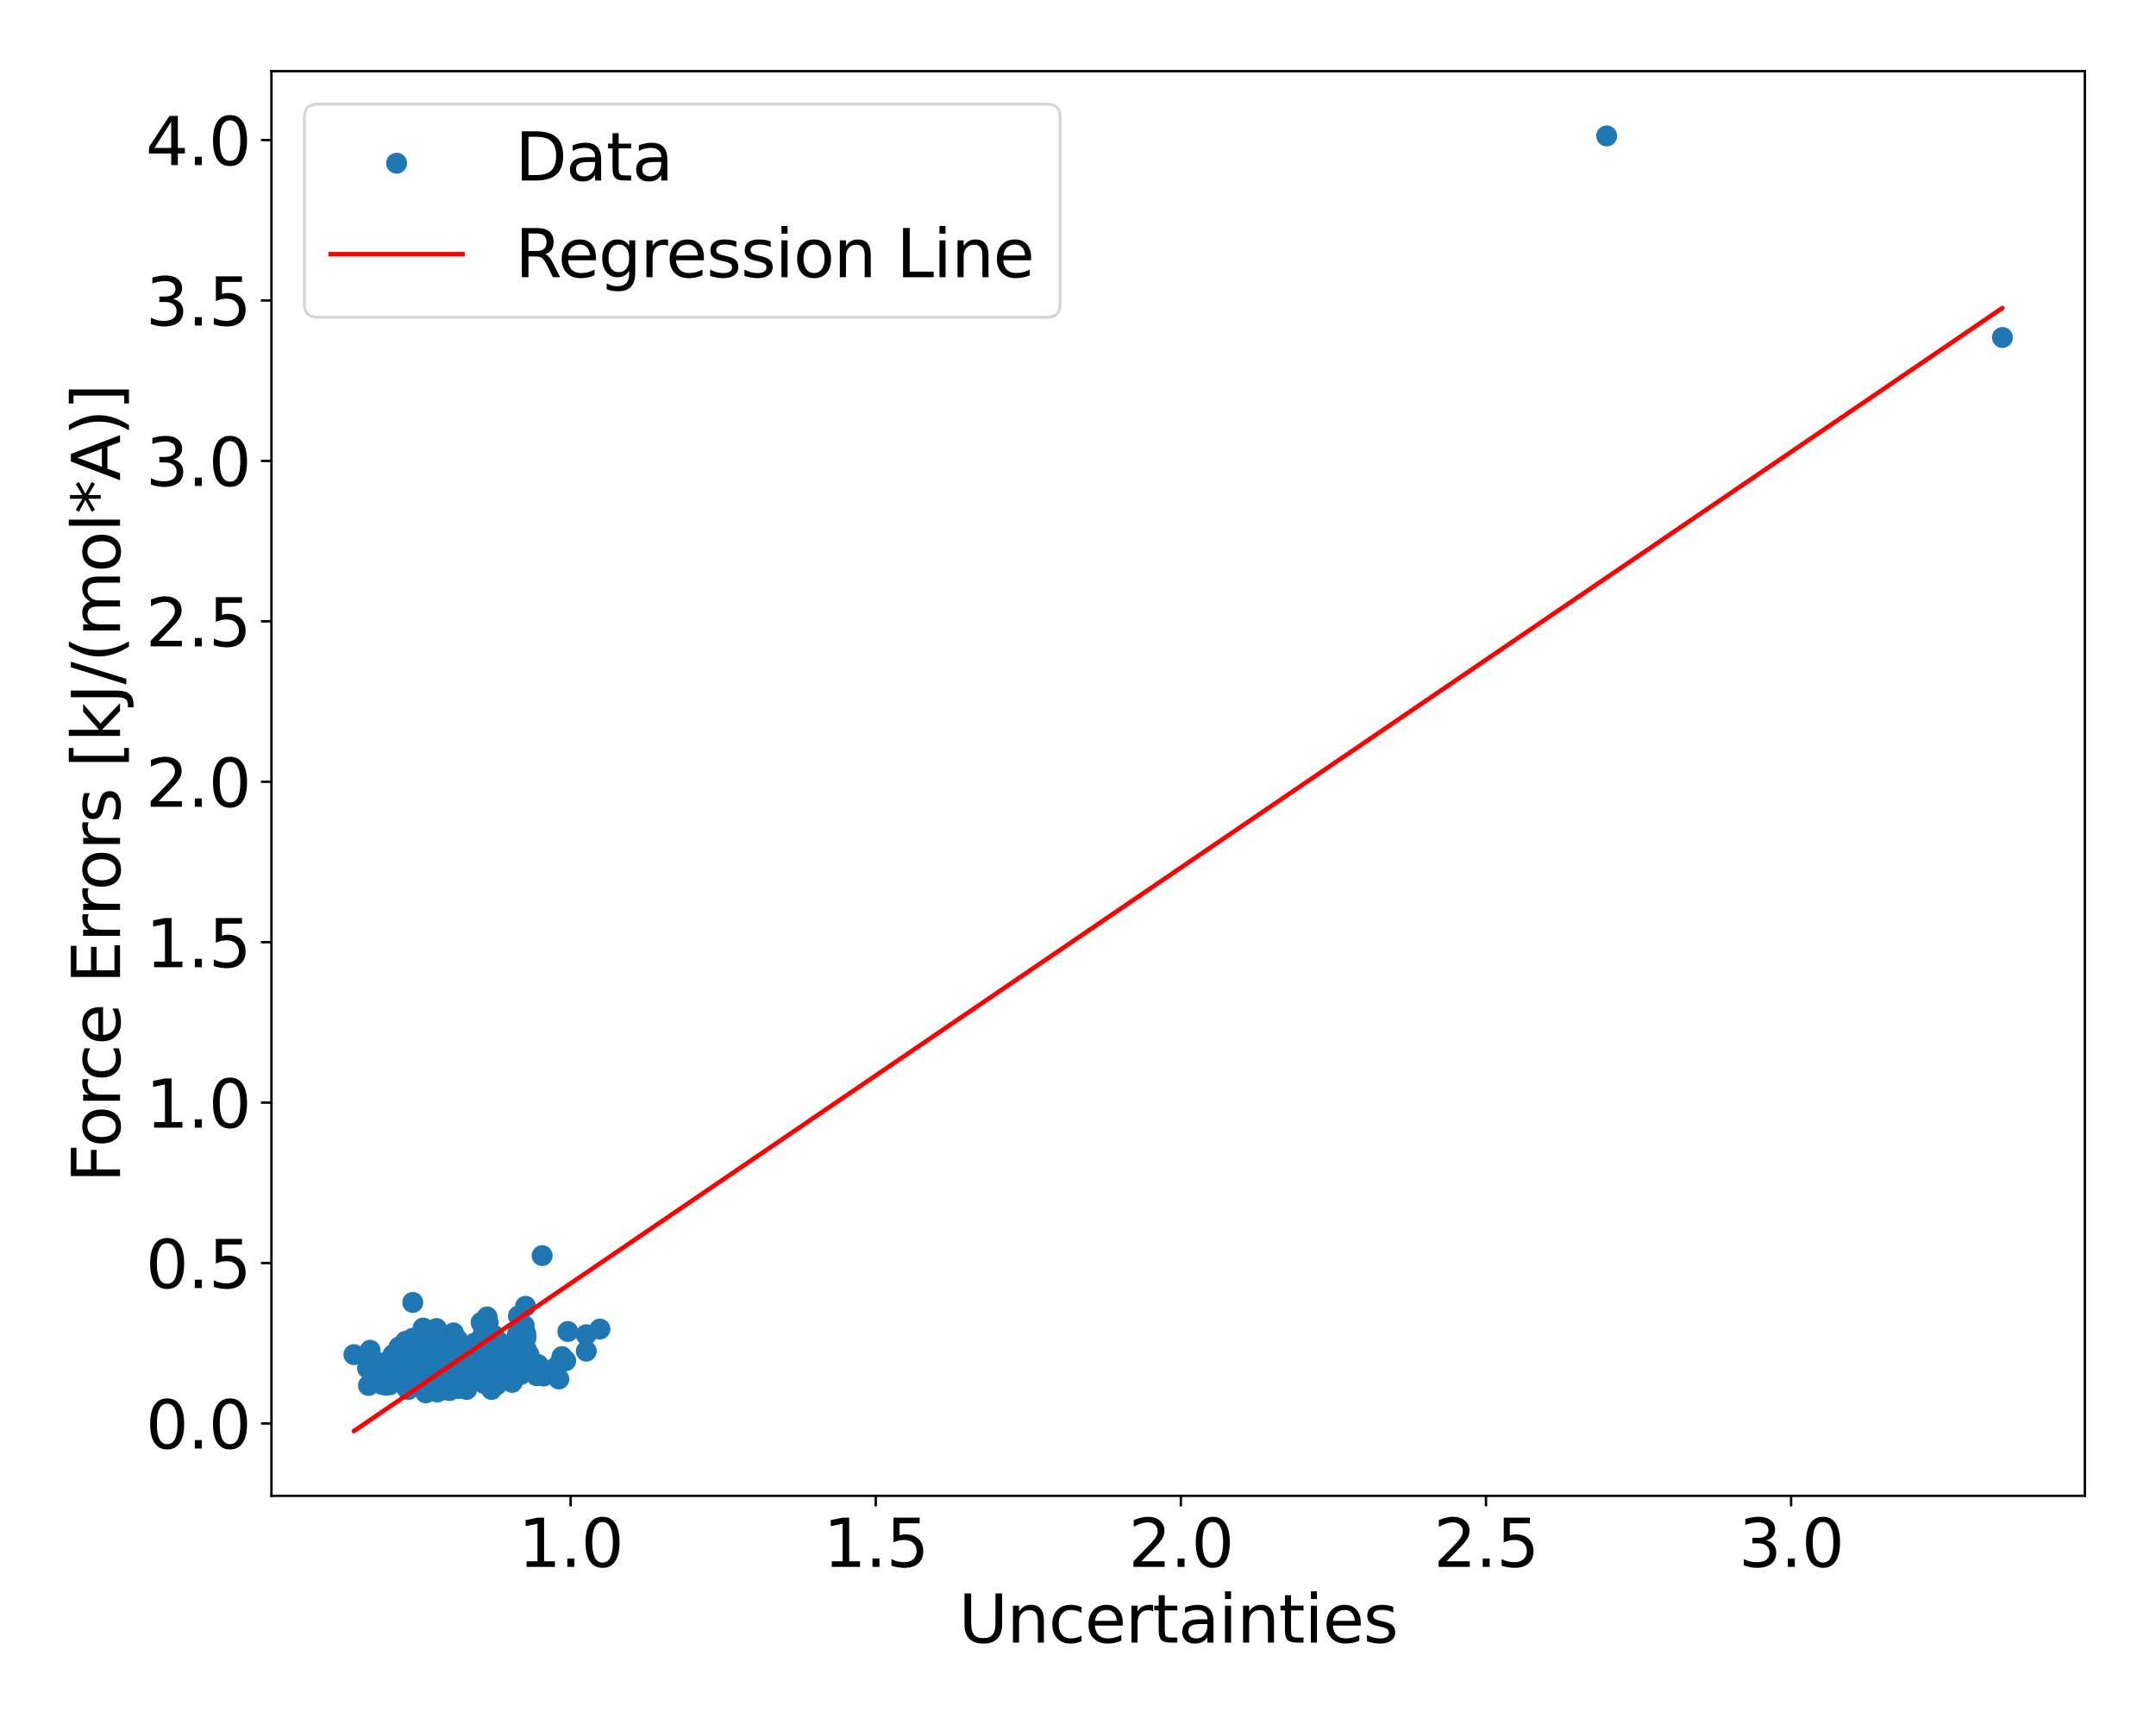 <?xml version="1.0" encoding="utf-8" standalone="no"?>
<!DOCTYPE svg PUBLIC "-//W3C//DTD SVG 1.1//EN"
  "http://www.w3.org/Graphics/SVG/1.1/DTD/svg11.dtd">
<svg xmlns:xlink="http://www.w3.org/1999/xlink" width="720pt" height="576pt" viewBox="0 0 720 576" xmlns="http://www.w3.org/2000/svg" version="1.1">
 <defs>
  <style type="text/css">*{stroke-linejoin: round; stroke-linecap: butt}</style>
 </defs>
 <g id="figure_1">
  <g id="patch_1">
   <path d="M 0 576 
L 720 576 
L 720 0 
L 0 0 
z
" style="fill: #ffffff"/>
  </g>
  <g id="axes_1">
   <g id="patch_2">
    <path d="M 90.65 499.48 
L 696.24 499.48 
L 696.24 23.76 
L 90.65 23.76 
z
" style="fill: #ffffff"/>
   </g>
   <g id="PathCollection_1">
    <defs>
     <path id="m7dbcf4badd" d="M 0 3 
C 0.796 3 1.559 2.684 2.121 2.121 
C 2.684 1.559 3 0.796 3 0 
C 3 -0.796 2.684 -1.559 2.121 -2.121 
C 1.559 -2.684 0.796 -3 0 -3 
C -0.796 -3 -1.559 -2.684 -2.121 -2.121 
C -2.684 -1.559 -3 -0.796 -3 0 
C -3 0.796 -2.684 1.559 -2.121 2.121 
C -1.559 2.684 -0.796 3 0 3 
z
" style="stroke: #1f77b4"/>
    </defs>
    <g clip-path="url(#pe491f58ced)">
     <use xlink:href="#m7dbcf4badd" x="130.117" y="462.421" style="fill: #1f77b4; stroke: #1f77b4"/>
     <use xlink:href="#m7dbcf4badd" x="171.063" y="452.126" style="fill: #1f77b4; stroke: #1f77b4"/>
     <use xlink:href="#m7dbcf4badd" x="175.607" y="445.373" style="fill: #1f77b4; stroke: #1f77b4"/>
     <use xlink:href="#m7dbcf4badd" x="142.796" y="463.471" style="fill: #1f77b4; stroke: #1f77b4"/>
     <use xlink:href="#m7dbcf4badd" x="149.012" y="459.364" style="fill: #1f77b4; stroke: #1f77b4"/>
     <use xlink:href="#m7dbcf4badd" x="137.365" y="452.04" style="fill: #1f77b4; stroke: #1f77b4"/>
     <use xlink:href="#m7dbcf4badd" x="175.647" y="446.681" style="fill: #1f77b4; stroke: #1f77b4"/>
     <use xlink:href="#m7dbcf4badd" x="163.486" y="455.939" style="fill: #1f77b4; stroke: #1f77b4"/>
     <use xlink:href="#m7dbcf4badd" x="135.434" y="447.874" style="fill: #1f77b4; stroke: #1f77b4"/>
     <use xlink:href="#m7dbcf4badd" x="146.686" y="451.4" style="fill: #1f77b4; stroke: #1f77b4"/>
     <use xlink:href="#m7dbcf4badd" x="163.264" y="460.124" style="fill: #1f77b4; stroke: #1f77b4"/>
     <use xlink:href="#m7dbcf4badd" x="145.906" y="457.734" style="fill: #1f77b4; stroke: #1f77b4"/>
     <use xlink:href="#m7dbcf4badd" x="173.628" y="450.667" style="fill: #1f77b4; stroke: #1f77b4"/>
     <use xlink:href="#m7dbcf4badd" x="158.341" y="456.108" style="fill: #1f77b4; stroke: #1f77b4"/>
     <use xlink:href="#m7dbcf4badd" x="155.949" y="454.792" style="fill: #1f77b4; stroke: #1f77b4"/>
     <use xlink:href="#m7dbcf4badd" x="157.718" y="456.963" style="fill: #1f77b4; stroke: #1f77b4"/>
     <use xlink:href="#m7dbcf4badd" x="151.498" y="451.208" style="fill: #1f77b4; stroke: #1f77b4"/>
     <use xlink:href="#m7dbcf4badd" x="147.897" y="459.387" style="fill: #1f77b4; stroke: #1f77b4"/>
     <use xlink:href="#m7dbcf4badd" x="151.036" y="449.21" style="fill: #1f77b4; stroke: #1f77b4"/>
     <use xlink:href="#m7dbcf4badd" x="143.217" y="459.66" style="fill: #1f77b4; stroke: #1f77b4"/>
     <use xlink:href="#m7dbcf4badd" x="186.621" y="460.465" style="fill: #1f77b4; stroke: #1f77b4"/>
     <use xlink:href="#m7dbcf4badd" x="137.842" y="434.906" style="fill: #1f77b4; stroke: #1f77b4"/>
     <use xlink:href="#m7dbcf4badd" x="164.986" y="445.933" style="fill: #1f77b4; stroke: #1f77b4"/>
     <use xlink:href="#m7dbcf4badd" x="133.014" y="457.831" style="fill: #1f77b4; stroke: #1f77b4"/>
     <use xlink:href="#m7dbcf4badd" x="148.898" y="458.13" style="fill: #1f77b4; stroke: #1f77b4"/>
     <use xlink:href="#m7dbcf4badd" x="172.811" y="456.075" style="fill: #1f77b4; stroke: #1f77b4"/>
     <use xlink:href="#m7dbcf4badd" x="151.272" y="452.698" style="fill: #1f77b4; stroke: #1f77b4"/>
     <use xlink:href="#m7dbcf4badd" x="146.506" y="454.067" style="fill: #1f77b4; stroke: #1f77b4"/>
     <use xlink:href="#m7dbcf4badd" x="161.474" y="455.852" style="fill: #1f77b4; stroke: #1f77b4"/>
     <use xlink:href="#m7dbcf4badd" x="164.653" y="459.18" style="fill: #1f77b4; stroke: #1f77b4"/>
     <use xlink:href="#m7dbcf4badd" x="160.708" y="446.856" style="fill: #1f77b4; stroke: #1f77b4"/>
     <use xlink:href="#m7dbcf4badd" x="161.15" y="450.61" style="fill: #1f77b4; stroke: #1f77b4"/>
     <use xlink:href="#m7dbcf4badd" x="145.795" y="460.669" style="fill: #1f77b4; stroke: #1f77b4"/>
     <use xlink:href="#m7dbcf4badd" x="154.918" y="462.607" style="fill: #1f77b4; stroke: #1f77b4"/>
     <use xlink:href="#m7dbcf4badd" x="149.596" y="452.278" style="fill: #1f77b4; stroke: #1f77b4"/>
     <use xlink:href="#m7dbcf4badd" x="141.294" y="455.788" style="fill: #1f77b4; stroke: #1f77b4"/>
     <use xlink:href="#m7dbcf4badd" x="167.287" y="448.491" style="fill: #1f77b4; stroke: #1f77b4"/>
     <use xlink:href="#m7dbcf4badd" x="143.325" y="453.475" style="fill: #1f77b4; stroke: #1f77b4"/>
     <use xlink:href="#m7dbcf4badd" x="156.545" y="456.719" style="fill: #1f77b4; stroke: #1f77b4"/>
     <use xlink:href="#m7dbcf4badd" x="170.085" y="457.222" style="fill: #1f77b4; stroke: #1f77b4"/>
     <use xlink:href="#m7dbcf4badd" x="181.511" y="459.49" style="fill: #1f77b4; stroke: #1f77b4"/>
     <use xlink:href="#m7dbcf4badd" x="159.978" y="453.741" style="fill: #1f77b4; stroke: #1f77b4"/>
     <use xlink:href="#m7dbcf4badd" x="173.966" y="458.957" style="fill: #1f77b4; stroke: #1f77b4"/>
     <use xlink:href="#m7dbcf4badd" x="155.667" y="455.47" style="fill: #1f77b4; stroke: #1f77b4"/>
     <use xlink:href="#m7dbcf4badd" x="195.796" y="451.171" style="fill: #1f77b4; stroke: #1f77b4"/>
     <use xlink:href="#m7dbcf4badd" x="150.17" y="456.218" style="fill: #1f77b4; stroke: #1f77b4"/>
     <use xlink:href="#m7dbcf4badd" x="145.549" y="462.869" style="fill: #1f77b4; stroke: #1f77b4"/>
     <use xlink:href="#m7dbcf4badd" x="150.433" y="458.485" style="fill: #1f77b4; stroke: #1f77b4"/>
     <use xlink:href="#m7dbcf4badd" x="195.761" y="445.68" style="fill: #1f77b4; stroke: #1f77b4"/>
     <use xlink:href="#m7dbcf4badd" x="144.734" y="461.861" style="fill: #1f77b4; stroke: #1f77b4"/>
     <use xlink:href="#m7dbcf4badd" x="150.937" y="453.976" style="fill: #1f77b4; stroke: #1f77b4"/>
     <use xlink:href="#m7dbcf4badd" x="163.248" y="455.587" style="fill: #1f77b4; stroke: #1f77b4"/>
     <use xlink:href="#m7dbcf4badd" x="164.824" y="455.96" style="fill: #1f77b4; stroke: #1f77b4"/>
     <use xlink:href="#m7dbcf4badd" x="144.166" y="457.258" style="fill: #1f77b4; stroke: #1f77b4"/>
     <use xlink:href="#m7dbcf4badd" x="175.136" y="451.876" style="fill: #1f77b4; stroke: #1f77b4"/>
     <use xlink:href="#m7dbcf4badd" x="163.814" y="459.683" style="fill: #1f77b4; stroke: #1f77b4"/>
     <use xlink:href="#m7dbcf4badd" x="153.535" y="460.103" style="fill: #1f77b4; stroke: #1f77b4"/>
     <use xlink:href="#m7dbcf4badd" x="161.821" y="458.188" style="fill: #1f77b4; stroke: #1f77b4"/>
     <use xlink:href="#m7dbcf4badd" x="154.732" y="455.669" style="fill: #1f77b4; stroke: #1f77b4"/>
     <use xlink:href="#m7dbcf4badd" x="168.618" y="450.241" style="fill: #1f77b4; stroke: #1f77b4"/>
     <use xlink:href="#m7dbcf4badd" x="137.911" y="453.067" style="fill: #1f77b4; stroke: #1f77b4"/>
     <use xlink:href="#m7dbcf4badd" x="148.683" y="458.202" style="fill: #1f77b4; stroke: #1f77b4"/>
     <use xlink:href="#m7dbcf4badd" x="137.217" y="454.937" style="fill: #1f77b4; stroke: #1f77b4"/>
     <use xlink:href="#m7dbcf4badd" x="133.586" y="454.905" style="fill: #1f77b4; stroke: #1f77b4"/>
     <use xlink:href="#m7dbcf4badd" x="161.103" y="458.615" style="fill: #1f77b4; stroke: #1f77b4"/>
     <use xlink:href="#m7dbcf4badd" x="147.704" y="460.648" style="fill: #1f77b4; stroke: #1f77b4"/>
     <use xlink:href="#m7dbcf4badd" x="188.925" y="454.367" style="fill: #1f77b4; stroke: #1f77b4"/>
     <use xlink:href="#m7dbcf4badd" x="168.633" y="459.41" style="fill: #1f77b4; stroke: #1f77b4"/>
     <use xlink:href="#m7dbcf4badd" x="134.491" y="457.41" style="fill: #1f77b4; stroke: #1f77b4"/>
     <use xlink:href="#m7dbcf4badd" x="147.908" y="460.09" style="fill: #1f77b4; stroke: #1f77b4"/>
     <use xlink:href="#m7dbcf4badd" x="151.676" y="449.953" style="fill: #1f77b4; stroke: #1f77b4"/>
     <use xlink:href="#m7dbcf4badd" x="132.081" y="460.677" style="fill: #1f77b4; stroke: #1f77b4"/>
     <use xlink:href="#m7dbcf4badd" x="167.374" y="456.384" style="fill: #1f77b4; stroke: #1f77b4"/>
     <use xlink:href="#m7dbcf4badd" x="153.147" y="458.265" style="fill: #1f77b4; stroke: #1f77b4"/>
     <use xlink:href="#m7dbcf4badd" x="152.315" y="459.258" style="fill: #1f77b4; stroke: #1f77b4"/>
     <use xlink:href="#m7dbcf4badd" x="165.974" y="462.359" style="fill: #1f77b4; stroke: #1f77b4"/>
     <use xlink:href="#m7dbcf4badd" x="172.87" y="458.254" style="fill: #1f77b4; stroke: #1f77b4"/>
     <use xlink:href="#m7dbcf4badd" x="150.073" y="452.634" style="fill: #1f77b4; stroke: #1f77b4"/>
     <use xlink:href="#m7dbcf4badd" x="137.856" y="463.074" style="fill: #1f77b4; stroke: #1f77b4"/>
     <use xlink:href="#m7dbcf4badd" x="124.517" y="457.647" style="fill: #1f77b4; stroke: #1f77b4"/>
     <use xlink:href="#m7dbcf4badd" x="176.671" y="452.373" style="fill: #1f77b4; stroke: #1f77b4"/>
     <use xlink:href="#m7dbcf4badd" x="152.888" y="457.635" style="fill: #1f77b4; stroke: #1f77b4"/>
     <use xlink:href="#m7dbcf4badd" x="157.99" y="454.389" style="fill: #1f77b4; stroke: #1f77b4"/>
     <use xlink:href="#m7dbcf4badd" x="156.389" y="460.21" style="fill: #1f77b4; stroke: #1f77b4"/>
     <use xlink:href="#m7dbcf4badd" x="141.228" y="448.858" style="fill: #1f77b4; stroke: #1f77b4"/>
     <use xlink:href="#m7dbcf4badd" x="154.455" y="459.129" style="fill: #1f77b4; stroke: #1f77b4"/>
     <use xlink:href="#m7dbcf4badd" x="143.002" y="458.643" style="fill: #1f77b4; stroke: #1f77b4"/>
     <use xlink:href="#m7dbcf4badd" x="143.434" y="449.684" style="fill: #1f77b4; stroke: #1f77b4"/>
     <use xlink:href="#m7dbcf4badd" x="162.35" y="454.718" style="fill: #1f77b4; stroke: #1f77b4"/>
     <use xlink:href="#m7dbcf4badd" x="164.541" y="450.746" style="fill: #1f77b4; stroke: #1f77b4"/>
     <use xlink:href="#m7dbcf4badd" x="146.394" y="459.72" style="fill: #1f77b4; stroke: #1f77b4"/>
     <use xlink:href="#m7dbcf4badd" x="151.776" y="457.368" style="fill: #1f77b4; stroke: #1f77b4"/>
     <use xlink:href="#m7dbcf4badd" x="147.368" y="457.796" style="fill: #1f77b4; stroke: #1f77b4"/>
     <use xlink:href="#m7dbcf4badd" x="152.683" y="455.42" style="fill: #1f77b4; stroke: #1f77b4"/>
     <use xlink:href="#m7dbcf4badd" x="138.899" y="458.741" style="fill: #1f77b4; stroke: #1f77b4"/>
     <use xlink:href="#m7dbcf4badd" x="161.56" y="461.934" style="fill: #1f77b4; stroke: #1f77b4"/>
     <use xlink:href="#m7dbcf4badd" x="163.646" y="454.831" style="fill: #1f77b4; stroke: #1f77b4"/>
     <use xlink:href="#m7dbcf4badd" x="159.137" y="458.241" style="fill: #1f77b4; stroke: #1f77b4"/>
     <use xlink:href="#m7dbcf4badd" x="148.656" y="464.078" style="fill: #1f77b4; stroke: #1f77b4"/>
     <use xlink:href="#m7dbcf4badd" x="138.911" y="461.033" style="fill: #1f77b4; stroke: #1f77b4"/>
     <use xlink:href="#m7dbcf4badd" x="138.453" y="457.432" style="fill: #1f77b4; stroke: #1f77b4"/>
     <use xlink:href="#m7dbcf4badd" x="135.974" y="449.241" style="fill: #1f77b4; stroke: #1f77b4"/>
     <use xlink:href="#m7dbcf4badd" x="168.151" y="456.617" style="fill: #1f77b4; stroke: #1f77b4"/>
     <use xlink:href="#m7dbcf4badd" x="160.92" y="454.565" style="fill: #1f77b4; stroke: #1f77b4"/>
     <use xlink:href="#m7dbcf4badd" x="165.7" y="452.291" style="fill: #1f77b4; stroke: #1f77b4"/>
     <use xlink:href="#m7dbcf4badd" x="172.811" y="445.415" style="fill: #1f77b4; stroke: #1f77b4"/>
     <use xlink:href="#m7dbcf4badd" x="154.967" y="454.006" style="fill: #1f77b4; stroke: #1f77b4"/>
     <use xlink:href="#m7dbcf4badd" x="162.23" y="456.913" style="fill: #1f77b4; stroke: #1f77b4"/>
     <use xlink:href="#m7dbcf4badd" x="163.445" y="457.4" style="fill: #1f77b4; stroke: #1f77b4"/>
     <use xlink:href="#m7dbcf4badd" x="150.193" y="464.315" style="fill: #1f77b4; stroke: #1f77b4"/>
     <use xlink:href="#m7dbcf4badd" x="156.048" y="454.995" style="fill: #1f77b4; stroke: #1f77b4"/>
     <use xlink:href="#m7dbcf4badd" x="161.051" y="451.398" style="fill: #1f77b4; stroke: #1f77b4"/>
     <use xlink:href="#m7dbcf4badd" x="143.644" y="461.934" style="fill: #1f77b4; stroke: #1f77b4"/>
     <use xlink:href="#m7dbcf4badd" x="141.259" y="457.639" style="fill: #1f77b4; stroke: #1f77b4"/>
     <use xlink:href="#m7dbcf4badd" x="153.088" y="458.458" style="fill: #1f77b4; stroke: #1f77b4"/>
     <use xlink:href="#m7dbcf4badd" x="168.254" y="459.836" style="fill: #1f77b4; stroke: #1f77b4"/>
     <use xlink:href="#m7dbcf4badd" x="138.693" y="458.388" style="fill: #1f77b4; stroke: #1f77b4"/>
     <use xlink:href="#m7dbcf4badd" x="164.621" y="456.421" style="fill: #1f77b4; stroke: #1f77b4"/>
     <use xlink:href="#m7dbcf4badd" x="170.053" y="457.37" style="fill: #1f77b4; stroke: #1f77b4"/>
     <use xlink:href="#m7dbcf4badd" x="157.472" y="454.778" style="fill: #1f77b4; stroke: #1f77b4"/>
     <use xlink:href="#m7dbcf4badd" x="172.142" y="452.949" style="fill: #1f77b4; stroke: #1f77b4"/>
     <use xlink:href="#m7dbcf4badd" x="172.436" y="450.359" style="fill: #1f77b4; stroke: #1f77b4"/>
     <use xlink:href="#m7dbcf4badd" x="169.785" y="449.345" style="fill: #1f77b4; stroke: #1f77b4"/>
     <use xlink:href="#m7dbcf4badd" x="148.624" y="458.733" style="fill: #1f77b4; stroke: #1f77b4"/>
     <use xlink:href="#m7dbcf4badd" x="143.146" y="457.387" style="fill: #1f77b4; stroke: #1f77b4"/>
     <use xlink:href="#m7dbcf4badd" x="157.364" y="458.985" style="fill: #1f77b4; stroke: #1f77b4"/>
     <use xlink:href="#m7dbcf4badd" x="143.766" y="456.609" style="fill: #1f77b4; stroke: #1f77b4"/>
     <use xlink:href="#m7dbcf4badd" x="171.191" y="450.104" style="fill: #1f77b4; stroke: #1f77b4"/>
     <use xlink:href="#m7dbcf4badd" x="183.722" y="457.541" style="fill: #1f77b4; stroke: #1f77b4"/>
     <use xlink:href="#m7dbcf4badd" x="155.994" y="455.019" style="fill: #1f77b4; stroke: #1f77b4"/>
     <use xlink:href="#m7dbcf4badd" x="153.606" y="461.351" style="fill: #1f77b4; stroke: #1f77b4"/>
     <use xlink:href="#m7dbcf4badd" x="153.176" y="463.63" style="fill: #1f77b4; stroke: #1f77b4"/>
     <use xlink:href="#m7dbcf4badd" x="150.311" y="456.808" style="fill: #1f77b4; stroke: #1f77b4"/>
     <use xlink:href="#m7dbcf4badd" x="141.42" y="458.04" style="fill: #1f77b4; stroke: #1f77b4"/>
     <use xlink:href="#m7dbcf4badd" x="164.857" y="455.555" style="fill: #1f77b4; stroke: #1f77b4"/>
     <use xlink:href="#m7dbcf4badd" x="175.726" y="450.48" style="fill: #1f77b4; stroke: #1f77b4"/>
     <use xlink:href="#m7dbcf4badd" x="155.771" y="459.365" style="fill: #1f77b4; stroke: #1f77b4"/>
     <use xlink:href="#m7dbcf4badd" x="143.09" y="455.269" style="fill: #1f77b4; stroke: #1f77b4"/>
     <use xlink:href="#m7dbcf4badd" x="157.024" y="457.814" style="fill: #1f77b4; stroke: #1f77b4"/>
     <use xlink:href="#m7dbcf4badd" x="170.169" y="451.237" style="fill: #1f77b4; stroke: #1f77b4"/>
     <use xlink:href="#m7dbcf4badd" x="160.09" y="457.764" style="fill: #1f77b4; stroke: #1f77b4"/>
     <use xlink:href="#m7dbcf4badd" x="156.009" y="462.688" style="fill: #1f77b4; stroke: #1f77b4"/>
     <use xlink:href="#m7dbcf4badd" x="172.246" y="454.551" style="fill: #1f77b4; stroke: #1f77b4"/>
     <use xlink:href="#m7dbcf4badd" x="150.193" y="459.758" style="fill: #1f77b4; stroke: #1f77b4"/>
     <use xlink:href="#m7dbcf4badd" x="149.995" y="463.118" style="fill: #1f77b4; stroke: #1f77b4"/>
     <use xlink:href="#m7dbcf4badd" x="161.244" y="459.156" style="fill: #1f77b4; stroke: #1f77b4"/>
     <use xlink:href="#m7dbcf4badd" x="149.134" y="460.122" style="fill: #1f77b4; stroke: #1f77b4"/>
     <use xlink:href="#m7dbcf4badd" x="150.753" y="456.647" style="fill: #1f77b4; stroke: #1f77b4"/>
     <use xlink:href="#m7dbcf4badd" x="160.665" y="441.561" style="fill: #1f77b4; stroke: #1f77b4"/>
     <use xlink:href="#m7dbcf4badd" x="140.879" y="446.572" style="fill: #1f77b4; stroke: #1f77b4"/>
     <use xlink:href="#m7dbcf4badd" x="179.709" y="455.66" style="fill: #1f77b4; stroke: #1f77b4"/>
     <use xlink:href="#m7dbcf4badd" x="139.934" y="459.489" style="fill: #1f77b4; stroke: #1f77b4"/>
     <use xlink:href="#m7dbcf4badd" x="146.944" y="457.803" style="fill: #1f77b4; stroke: #1f77b4"/>
     <use xlink:href="#m7dbcf4badd" x="143.654" y="460.559" style="fill: #1f77b4; stroke: #1f77b4"/>
     <use xlink:href="#m7dbcf4badd" x="171.136" y="454.488" style="fill: #1f77b4; stroke: #1f77b4"/>
     <use xlink:href="#m7dbcf4badd" x="187.656" y="452.993" style="fill: #1f77b4; stroke: #1f77b4"/>
     <use xlink:href="#m7dbcf4badd" x="148.61" y="458.415" style="fill: #1f77b4; stroke: #1f77b4"/>
     <use xlink:href="#m7dbcf4badd" x="155.462" y="457.997" style="fill: #1f77b4; stroke: #1f77b4"/>
     <use xlink:href="#m7dbcf4badd" x="174.917" y="456.145" style="fill: #1f77b4; stroke: #1f77b4"/>
     <use xlink:href="#m7dbcf4badd" x="150.372" y="459.927" style="fill: #1f77b4; stroke: #1f77b4"/>
     <use xlink:href="#m7dbcf4badd" x="173.134" y="439.418" style="fill: #1f77b4; stroke: #1f77b4"/>
     <use xlink:href="#m7dbcf4badd" x="164.354" y="452.306" style="fill: #1f77b4; stroke: #1f77b4"/>
     <use xlink:href="#m7dbcf4badd" x="158.363" y="458.354" style="fill: #1f77b4; stroke: #1f77b4"/>
     <use xlink:href="#m7dbcf4badd" x="167.102" y="455.948" style="fill: #1f77b4; stroke: #1f77b4"/>
     <use xlink:href="#m7dbcf4badd" x="143.888" y="458.8" style="fill: #1f77b4; stroke: #1f77b4"/>
     <use xlink:href="#m7dbcf4badd" x="155.309" y="457.005" style="fill: #1f77b4; stroke: #1f77b4"/>
     <use xlink:href="#m7dbcf4badd" x="156.43" y="452.962" style="fill: #1f77b4; stroke: #1f77b4"/>
     <use xlink:href="#m7dbcf4badd" x="168.069" y="460.637" style="fill: #1f77b4; stroke: #1f77b4"/>
     <use xlink:href="#m7dbcf4badd" x="145.851" y="462.935" style="fill: #1f77b4; stroke: #1f77b4"/>
     <use xlink:href="#m7dbcf4badd" x="152.557" y="458.718" style="fill: #1f77b4; stroke: #1f77b4"/>
     <use xlink:href="#m7dbcf4badd" x="173.955" y="456.925" style="fill: #1f77b4; stroke: #1f77b4"/>
     <use xlink:href="#m7dbcf4badd" x="166.244" y="457.03" style="fill: #1f77b4; stroke: #1f77b4"/>
     <use xlink:href="#m7dbcf4badd" x="153.854" y="460.161" style="fill: #1f77b4; stroke: #1f77b4"/>
     <use xlink:href="#m7dbcf4badd" x="133.03" y="457.293" style="fill: #1f77b4; stroke: #1f77b4"/>
     <use xlink:href="#m7dbcf4badd" x="149.302" y="451.906" style="fill: #1f77b4; stroke: #1f77b4"/>
     <use xlink:href="#m7dbcf4badd" x="167.462" y="458.591" style="fill: #1f77b4; stroke: #1f77b4"/>
     <use xlink:href="#m7dbcf4badd" x="161.227" y="459.262" style="fill: #1f77b4; stroke: #1f77b4"/>
     <use xlink:href="#m7dbcf4badd" x="160.146" y="458.952" style="fill: #1f77b4; stroke: #1f77b4"/>
     <use xlink:href="#m7dbcf4badd" x="148.014" y="459.381" style="fill: #1f77b4; stroke: #1f77b4"/>
     <use xlink:href="#m7dbcf4badd" x="163.273" y="457.656" style="fill: #1f77b4; stroke: #1f77b4"/>
     <use xlink:href="#m7dbcf4badd" x="127.772" y="455.125" style="fill: #1f77b4; stroke: #1f77b4"/>
     <use xlink:href="#m7dbcf4badd" x="150.561" y="451.503" style="fill: #1f77b4; stroke: #1f77b4"/>
     <use xlink:href="#m7dbcf4badd" x="169.307" y="451.46" style="fill: #1f77b4; stroke: #1f77b4"/>
     <use xlink:href="#m7dbcf4badd" x="136.956" y="459.413" style="fill: #1f77b4; stroke: #1f77b4"/>
     <use xlink:href="#m7dbcf4badd" x="128.822" y="456.223" style="fill: #1f77b4; stroke: #1f77b4"/>
     <use xlink:href="#m7dbcf4badd" x="150.799" y="455.122" style="fill: #1f77b4; stroke: #1f77b4"/>
     <use xlink:href="#m7dbcf4badd" x="164.165" y="463.979" style="fill: #1f77b4; stroke: #1f77b4"/>
     <use xlink:href="#m7dbcf4badd" x="145.165" y="454.455" style="fill: #1f77b4; stroke: #1f77b4"/>
     <use xlink:href="#m7dbcf4badd" x="130.1" y="456.088" style="fill: #1f77b4; stroke: #1f77b4"/>
     <use xlink:href="#m7dbcf4badd" x="149.878" y="455.47" style="fill: #1f77b4; stroke: #1f77b4"/>
     <use xlink:href="#m7dbcf4badd" x="156.74" y="458.603" style="fill: #1f77b4; stroke: #1f77b4"/>
     <use xlink:href="#m7dbcf4badd" x="157.628" y="455.787" style="fill: #1f77b4; stroke: #1f77b4"/>
     <use xlink:href="#m7dbcf4badd" x="157.798" y="460.123" style="fill: #1f77b4; stroke: #1f77b4"/>
     <use xlink:href="#m7dbcf4badd" x="156.644" y="458.077" style="fill: #1f77b4; stroke: #1f77b4"/>
     <use xlink:href="#m7dbcf4badd" x="159.799" y="452.223" style="fill: #1f77b4; stroke: #1f77b4"/>
     <use xlink:href="#m7dbcf4badd" x="169.322" y="459.579" style="fill: #1f77b4; stroke: #1f77b4"/>
     <use xlink:href="#m7dbcf4badd" x="174.983" y="455.6" style="fill: #1f77b4; stroke: #1f77b4"/>
     <use xlink:href="#m7dbcf4badd" x="155.142" y="458.752" style="fill: #1f77b4; stroke: #1f77b4"/>
     <use xlink:href="#m7dbcf4badd" x="153.217" y="458.872" style="fill: #1f77b4; stroke: #1f77b4"/>
     <use xlink:href="#m7dbcf4badd" x="157.937" y="457.237" style="fill: #1f77b4; stroke: #1f77b4"/>
     <use xlink:href="#m7dbcf4badd" x="150.975" y="460.13" style="fill: #1f77b4; stroke: #1f77b4"/>
     <use xlink:href="#m7dbcf4badd" x="164.725" y="457.732" style="fill: #1f77b4; stroke: #1f77b4"/>
     <use xlink:href="#m7dbcf4badd" x="144.407" y="456.497" style="fill: #1f77b4; stroke: #1f77b4"/>
     <use xlink:href="#m7dbcf4badd" x="135.77" y="463.462" style="fill: #1f77b4; stroke: #1f77b4"/>
     <use xlink:href="#m7dbcf4badd" x="139.677" y="458.54" style="fill: #1f77b4; stroke: #1f77b4"/>
     <use xlink:href="#m7dbcf4badd" x="148.79" y="459.527" style="fill: #1f77b4; stroke: #1f77b4"/>
     <use xlink:href="#m7dbcf4badd" x="149.957" y="454.213" style="fill: #1f77b4; stroke: #1f77b4"/>
     <use xlink:href="#m7dbcf4badd" x="179.207" y="459.374" style="fill: #1f77b4; stroke: #1f77b4"/>
     <use xlink:href="#m7dbcf4badd" x="153.135" y="458.467" style="fill: #1f77b4; stroke: #1f77b4"/>
     <use xlink:href="#m7dbcf4badd" x="158.353" y="457.077" style="fill: #1f77b4; stroke: #1f77b4"/>
     <use xlink:href="#m7dbcf4badd" x="142.313" y="459.987" style="fill: #1f77b4; stroke: #1f77b4"/>
     <use xlink:href="#m7dbcf4badd" x="149.371" y="453.993" style="fill: #1f77b4; stroke: #1f77b4"/>
     <use xlink:href="#m7dbcf4badd" x="137.512" y="455.322" style="fill: #1f77b4; stroke: #1f77b4"/>
     <use xlink:href="#m7dbcf4badd" x="145.421" y="460.035" style="fill: #1f77b4; stroke: #1f77b4"/>
     <use xlink:href="#m7dbcf4badd" x="169.213" y="453.525" style="fill: #1f77b4; stroke: #1f77b4"/>
     <use xlink:href="#m7dbcf4badd" x="135.781" y="458.483" style="fill: #1f77b4; stroke: #1f77b4"/>
     <use xlink:href="#m7dbcf4badd" x="158.299" y="456.93" style="fill: #1f77b4; stroke: #1f77b4"/>
     <use xlink:href="#m7dbcf4badd" x="155.856" y="463.954" style="fill: #1f77b4; stroke: #1f77b4"/>
     <use xlink:href="#m7dbcf4badd" x="146.308" y="459.144" style="fill: #1f77b4; stroke: #1f77b4"/>
     <use xlink:href="#m7dbcf4badd" x="154.539" y="454.141" style="fill: #1f77b4; stroke: #1f77b4"/>
     <use xlink:href="#m7dbcf4badd" x="149.855" y="461.897" style="fill: #1f77b4; stroke: #1f77b4"/>
     <use xlink:href="#m7dbcf4badd" x="152.847" y="455.251" style="fill: #1f77b4; stroke: #1f77b4"/>
     <use xlink:href="#m7dbcf4badd" x="155.164" y="458.539" style="fill: #1f77b4; stroke: #1f77b4"/>
     <use xlink:href="#m7dbcf4badd" x="154.786" y="453.259" style="fill: #1f77b4; stroke: #1f77b4"/>
     <use xlink:href="#m7dbcf4badd" x="160.857" y="458.772" style="fill: #1f77b4; stroke: #1f77b4"/>
     <use xlink:href="#m7dbcf4badd" x="153.53" y="460.302" style="fill: #1f77b4; stroke: #1f77b4"/>
     <use xlink:href="#m7dbcf4badd" x="159.534" y="459.529" style="fill: #1f77b4; stroke: #1f77b4"/>
     <use xlink:href="#m7dbcf4badd" x="186.676" y="455.489" style="fill: #1f77b4; stroke: #1f77b4"/>
     <use xlink:href="#m7dbcf4badd" x="149.258" y="454.252" style="fill: #1f77b4; stroke: #1f77b4"/>
     <use xlink:href="#m7dbcf4badd" x="162.075" y="449.991" style="fill: #1f77b4; stroke: #1f77b4"/>
     <use xlink:href="#m7dbcf4badd" x="189.633" y="444.609" style="fill: #1f77b4; stroke: #1f77b4"/>
     <use xlink:href="#m7dbcf4badd" x="173.866" y="443.913" style="fill: #1f77b4; stroke: #1f77b4"/>
     <use xlink:href="#m7dbcf4badd" x="157.139" y="454.756" style="fill: #1f77b4; stroke: #1f77b4"/>
     <use xlink:href="#m7dbcf4badd" x="142.183" y="465.105" style="fill: #1f77b4; stroke: #1f77b4"/>
     <use xlink:href="#m7dbcf4badd" x="138.4" y="455.994" style="fill: #1f77b4; stroke: #1f77b4"/>
     <use xlink:href="#m7dbcf4badd" x="152.788" y="455.219" style="fill: #1f77b4; stroke: #1f77b4"/>
     <use xlink:href="#m7dbcf4badd" x="184.212" y="457.393" style="fill: #1f77b4; stroke: #1f77b4"/>
     <use xlink:href="#m7dbcf4badd" x="136.245" y="455.019" style="fill: #1f77b4; stroke: #1f77b4"/>
     <use xlink:href="#m7dbcf4badd" x="150.226" y="446.479" style="fill: #1f77b4; stroke: #1f77b4"/>
     <use xlink:href="#m7dbcf4badd" x="171.061" y="461.595" style="fill: #1f77b4; stroke: #1f77b4"/>
     <use xlink:href="#m7dbcf4badd" x="146.008" y="463.974" style="fill: #1f77b4; stroke: #1f77b4"/>
     <use xlink:href="#m7dbcf4badd" x="133.106" y="458.716" style="fill: #1f77b4; stroke: #1f77b4"/>
     <use xlink:href="#m7dbcf4badd" x="167.087" y="456.06" style="fill: #1f77b4; stroke: #1f77b4"/>
     <use xlink:href="#m7dbcf4badd" x="146.385" y="459.995" style="fill: #1f77b4; stroke: #1f77b4"/>
     <use xlink:href="#m7dbcf4badd" x="178.877" y="455.671" style="fill: #1f77b4; stroke: #1f77b4"/>
     <use xlink:href="#m7dbcf4badd" x="142.894" y="456.124" style="fill: #1f77b4; stroke: #1f77b4"/>
     <use xlink:href="#m7dbcf4badd" x="156.903" y="460.931" style="fill: #1f77b4; stroke: #1f77b4"/>
     <use xlink:href="#m7dbcf4badd" x="152.14" y="455.566" style="fill: #1f77b4; stroke: #1f77b4"/>
     <use xlink:href="#m7dbcf4badd" x="162.479" y="446.332" style="fill: #1f77b4; stroke: #1f77b4"/>
     <use xlink:href="#m7dbcf4badd" x="157.079" y="452.312" style="fill: #1f77b4; stroke: #1f77b4"/>
     <use xlink:href="#m7dbcf4badd" x="141.187" y="457.16" style="fill: #1f77b4; stroke: #1f77b4"/>
     <use xlink:href="#m7dbcf4badd" x="159.144" y="460.021" style="fill: #1f77b4; stroke: #1f77b4"/>
     <use xlink:href="#m7dbcf4badd" x="141.032" y="458.844" style="fill: #1f77b4; stroke: #1f77b4"/>
     <use xlink:href="#m7dbcf4badd" x="159.838" y="455.702" style="fill: #1f77b4; stroke: #1f77b4"/>
     <use xlink:href="#m7dbcf4badd" x="150.032" y="454.842" style="fill: #1f77b4; stroke: #1f77b4"/>
     <use xlink:href="#m7dbcf4badd" x="166.444" y="453.907" style="fill: #1f77b4; stroke: #1f77b4"/>
     <use xlink:href="#m7dbcf4badd" x="141.445" y="461.854" style="fill: #1f77b4; stroke: #1f77b4"/>
     <use xlink:href="#m7dbcf4badd" x="133.112" y="456.607" style="fill: #1f77b4; stroke: #1f77b4"/>
     <use xlink:href="#m7dbcf4badd" x="136.201" y="453.295" style="fill: #1f77b4; stroke: #1f77b4"/>
     <use xlink:href="#m7dbcf4badd" x="154.756" y="452.106" style="fill: #1f77b4; stroke: #1f77b4"/>
     <use xlink:href="#m7dbcf4badd" x="146.004" y="461.255" style="fill: #1f77b4; stroke: #1f77b4"/>
     <use xlink:href="#m7dbcf4badd" x="152.956" y="458.387" style="fill: #1f77b4; stroke: #1f77b4"/>
     <use xlink:href="#m7dbcf4badd" x="154.34" y="454.117" style="fill: #1f77b4; stroke: #1f77b4"/>
     <use xlink:href="#m7dbcf4badd" x="154.166" y="450.735" style="fill: #1f77b4; stroke: #1f77b4"/>
     <use xlink:href="#m7dbcf4badd" x="150.671" y="457.046" style="fill: #1f77b4; stroke: #1f77b4"/>
     <use xlink:href="#m7dbcf4badd" x="137.791" y="460.424" style="fill: #1f77b4; stroke: #1f77b4"/>
     <use xlink:href="#m7dbcf4badd" x="140.801" y="456.58" style="fill: #1f77b4; stroke: #1f77b4"/>
     <use xlink:href="#m7dbcf4badd" x="134.159" y="452.971" style="fill: #1f77b4; stroke: #1f77b4"/>
     <use xlink:href="#m7dbcf4badd" x="134.81" y="453.556" style="fill: #1f77b4; stroke: #1f77b4"/>
     <use xlink:href="#m7dbcf4badd" x="135.544" y="455.973" style="fill: #1f77b4; stroke: #1f77b4"/>
     <use xlink:href="#m7dbcf4badd" x="158.368" y="448.631" style="fill: #1f77b4; stroke: #1f77b4"/>
     <use xlink:href="#m7dbcf4badd" x="147.344" y="456.02" style="fill: #1f77b4; stroke: #1f77b4"/>
     <use xlink:href="#m7dbcf4badd" x="147.346" y="457.796" style="fill: #1f77b4; stroke: #1f77b4"/>
     <use xlink:href="#m7dbcf4badd" x="136.46" y="462.728" style="fill: #1f77b4; stroke: #1f77b4"/>
     <use xlink:href="#m7dbcf4badd" x="146.029" y="459.705" style="fill: #1f77b4; stroke: #1f77b4"/>
     <use xlink:href="#m7dbcf4badd" x="134.55" y="454.216" style="fill: #1f77b4; stroke: #1f77b4"/>
     <use xlink:href="#m7dbcf4badd" x="137.84" y="451.76" style="fill: #1f77b4; stroke: #1f77b4"/>
     <use xlink:href="#m7dbcf4badd" x="143.977" y="457.534" style="fill: #1f77b4; stroke: #1f77b4"/>
     <use xlink:href="#m7dbcf4badd" x="157.971" y="450.664" style="fill: #1f77b4; stroke: #1f77b4"/>
     <use xlink:href="#m7dbcf4badd" x="146.019" y="457.997" style="fill: #1f77b4; stroke: #1f77b4"/>
     <use xlink:href="#m7dbcf4badd" x="147.458" y="461.303" style="fill: #1f77b4; stroke: #1f77b4"/>
     <use xlink:href="#m7dbcf4badd" x="668.713" y="112.698" style="fill: #1f77b4; stroke: #1f77b4"/>
     <use xlink:href="#m7dbcf4badd" x="146.213" y="457.271" style="fill: #1f77b4; stroke: #1f77b4"/>
     <use xlink:href="#m7dbcf4badd" x="143.788" y="458.311" style="fill: #1f77b4; stroke: #1f77b4"/>
     <use xlink:href="#m7dbcf4badd" x="137.541" y="461.691" style="fill: #1f77b4; stroke: #1f77b4"/>
     <use xlink:href="#m7dbcf4badd" x="161.428" y="443.306" style="fill: #1f77b4; stroke: #1f77b4"/>
     <use xlink:href="#m7dbcf4badd" x="154.085" y="459.017" style="fill: #1f77b4; stroke: #1f77b4"/>
     <use xlink:href="#m7dbcf4badd" x="142.421" y="454.931" style="fill: #1f77b4; stroke: #1f77b4"/>
     <use xlink:href="#m7dbcf4badd" x="153.343" y="454.488" style="fill: #1f77b4; stroke: #1f77b4"/>
     <use xlink:href="#m7dbcf4badd" x="156.307" y="457.369" style="fill: #1f77b4; stroke: #1f77b4"/>
     <use xlink:href="#m7dbcf4badd" x="151.14" y="461.468" style="fill: #1f77b4; stroke: #1f77b4"/>
     <use xlink:href="#m7dbcf4badd" x="127.654" y="459.967" style="fill: #1f77b4; stroke: #1f77b4"/>
     <use xlink:href="#m7dbcf4badd" x="149.496" y="458.873" style="fill: #1f77b4; stroke: #1f77b4"/>
     <use xlink:href="#m7dbcf4badd" x="151.934" y="454.704" style="fill: #1f77b4; stroke: #1f77b4"/>
     <use xlink:href="#m7dbcf4badd" x="148.202" y="457.393" style="fill: #1f77b4; stroke: #1f77b4"/>
     <use xlink:href="#m7dbcf4badd" x="175.494" y="436.185" style="fill: #1f77b4; stroke: #1f77b4"/>
     <use xlink:href="#m7dbcf4badd" x="138.333" y="459.112" style="fill: #1f77b4; stroke: #1f77b4"/>
     <use xlink:href="#m7dbcf4badd" x="146.033" y="464.802" style="fill: #1f77b4; stroke: #1f77b4"/>
     <use xlink:href="#m7dbcf4badd" x="132.799" y="458.831" style="fill: #1f77b4; stroke: #1f77b4"/>
     <use xlink:href="#m7dbcf4badd" x="139.116" y="455.008" style="fill: #1f77b4; stroke: #1f77b4"/>
     <use xlink:href="#m7dbcf4badd" x="155.301" y="456.842" style="fill: #1f77b4; stroke: #1f77b4"/>
     <use xlink:href="#m7dbcf4badd" x="158.521" y="455.261" style="fill: #1f77b4; stroke: #1f77b4"/>
     <use xlink:href="#m7dbcf4badd" x="153.845" y="458.677" style="fill: #1f77b4; stroke: #1f77b4"/>
     <use xlink:href="#m7dbcf4badd" x="130.188" y="457.261" style="fill: #1f77b4; stroke: #1f77b4"/>
     <use xlink:href="#m7dbcf4badd" x="147.101" y="459.298" style="fill: #1f77b4; stroke: #1f77b4"/>
     <use xlink:href="#m7dbcf4badd" x="150.448" y="462.188" style="fill: #1f77b4; stroke: #1f77b4"/>
     <use xlink:href="#m7dbcf4badd" x="177.752" y="457.867" style="fill: #1f77b4; stroke: #1f77b4"/>
     <use xlink:href="#m7dbcf4badd" x="127.542" y="459.544" style="fill: #1f77b4; stroke: #1f77b4"/>
     <use xlink:href="#m7dbcf4badd" x="151.351" y="456.678" style="fill: #1f77b4; stroke: #1f77b4"/>
     <use xlink:href="#m7dbcf4badd" x="138.447" y="459.161" style="fill: #1f77b4; stroke: #1f77b4"/>
     <use xlink:href="#m7dbcf4badd" x="137.76" y="446.889" style="fill: #1f77b4; stroke: #1f77b4"/>
     <use xlink:href="#m7dbcf4badd" x="137.065" y="460.425" style="fill: #1f77b4; stroke: #1f77b4"/>
     <use xlink:href="#m7dbcf4badd" x="153.168" y="453.363" style="fill: #1f77b4; stroke: #1f77b4"/>
     <use xlink:href="#m7dbcf4badd" x="163.82" y="448.229" style="fill: #1f77b4; stroke: #1f77b4"/>
     <use xlink:href="#m7dbcf4badd" x="161.384" y="451.657" style="fill: #1f77b4; stroke: #1f77b4"/>
     <use xlink:href="#m7dbcf4badd" x="175.059" y="442.623" style="fill: #1f77b4; stroke: #1f77b4"/>
     <use xlink:href="#m7dbcf4badd" x="145.45" y="458.217" style="fill: #1f77b4; stroke: #1f77b4"/>
     <use xlink:href="#m7dbcf4badd" x="148.581" y="452.727" style="fill: #1f77b4; stroke: #1f77b4"/>
     <use xlink:href="#m7dbcf4badd" x="136.198" y="456.719" style="fill: #1f77b4; stroke: #1f77b4"/>
     <use xlink:href="#m7dbcf4badd" x="152.334" y="455.939" style="fill: #1f77b4; stroke: #1f77b4"/>
     <use xlink:href="#m7dbcf4badd" x="136.319" y="450.354" style="fill: #1f77b4; stroke: #1f77b4"/>
     <use xlink:href="#m7dbcf4badd" x="134.462" y="461.644" style="fill: #1f77b4; stroke: #1f77b4"/>
     <use xlink:href="#m7dbcf4badd" x="153.942" y="449.397" style="fill: #1f77b4; stroke: #1f77b4"/>
     <use xlink:href="#m7dbcf4badd" x="154.797" y="452.351" style="fill: #1f77b4; stroke: #1f77b4"/>
     <use xlink:href="#m7dbcf4badd" x="128.504" y="458.038" style="fill: #1f77b4; stroke: #1f77b4"/>
     <use xlink:href="#m7dbcf4badd" x="140.54" y="456.381" style="fill: #1f77b4; stroke: #1f77b4"/>
     <use xlink:href="#m7dbcf4badd" x="150.219" y="457.998" style="fill: #1f77b4; stroke: #1f77b4"/>
     <use xlink:href="#m7dbcf4badd" x="160.192" y="457.742" style="fill: #1f77b4; stroke: #1f77b4"/>
     <use xlink:href="#m7dbcf4badd" x="169.886" y="458.718" style="fill: #1f77b4; stroke: #1f77b4"/>
     <use xlink:href="#m7dbcf4badd" x="152.982" y="458.158" style="fill: #1f77b4; stroke: #1f77b4"/>
     <use xlink:href="#m7dbcf4badd" x="142.165" y="452.899" style="fill: #1f77b4; stroke: #1f77b4"/>
     <use xlink:href="#m7dbcf4badd" x="137.062" y="456.922" style="fill: #1f77b4; stroke: #1f77b4"/>
     <use xlink:href="#m7dbcf4badd" x="163.033" y="441.731" style="fill: #1f77b4; stroke: #1f77b4"/>
     <use xlink:href="#m7dbcf4badd" x="141.29" y="443.437" style="fill: #1f77b4; stroke: #1f77b4"/>
     <use xlink:href="#m7dbcf4badd" x="138.876" y="460.618" style="fill: #1f77b4; stroke: #1f77b4"/>
     <use xlink:href="#m7dbcf4badd" x="151.842" y="459.476" style="fill: #1f77b4; stroke: #1f77b4"/>
     <use xlink:href="#m7dbcf4badd" x="142.429" y="451.886" style="fill: #1f77b4; stroke: #1f77b4"/>
     <use xlink:href="#m7dbcf4badd" x="145.776" y="456.799" style="fill: #1f77b4; stroke: #1f77b4"/>
     <use xlink:href="#m7dbcf4badd" x="155.629" y="454.222" style="fill: #1f77b4; stroke: #1f77b4"/>
     <use xlink:href="#m7dbcf4badd" x="143.776" y="456.071" style="fill: #1f77b4; stroke: #1f77b4"/>
     <use xlink:href="#m7dbcf4badd" x="140.324" y="455.534" style="fill: #1f77b4; stroke: #1f77b4"/>
     <use xlink:href="#m7dbcf4badd" x="149.167" y="454.845" style="fill: #1f77b4; stroke: #1f77b4"/>
     <use xlink:href="#m7dbcf4badd" x="123.6" y="450.865" style="fill: #1f77b4; stroke: #1f77b4"/>
     <use xlink:href="#m7dbcf4badd" x="145.988" y="455.325" style="fill: #1f77b4; stroke: #1f77b4"/>
     <use xlink:href="#m7dbcf4badd" x="144.894" y="457.813" style="fill: #1f77b4; stroke: #1f77b4"/>
     <use xlink:href="#m7dbcf4badd" x="164.455" y="453.125" style="fill: #1f77b4; stroke: #1f77b4"/>
     <use xlink:href="#m7dbcf4badd" x="145.654" y="457.503" style="fill: #1f77b4; stroke: #1f77b4"/>
     <use xlink:href="#m7dbcf4badd" x="131.508" y="456.2" style="fill: #1f77b4; stroke: #1f77b4"/>
     <use xlink:href="#m7dbcf4badd" x="147.872" y="459.427" style="fill: #1f77b4; stroke: #1f77b4"/>
     <use xlink:href="#m7dbcf4badd" x="168.132" y="459.534" style="fill: #1f77b4; stroke: #1f77b4"/>
     <use xlink:href="#m7dbcf4badd" x="141.525" y="453.198" style="fill: #1f77b4; stroke: #1f77b4"/>
     <use xlink:href="#m7dbcf4badd" x="129.669" y="455.075" style="fill: #1f77b4; stroke: #1f77b4"/>
     <use xlink:href="#m7dbcf4badd" x="156.204" y="457.179" style="fill: #1f77b4; stroke: #1f77b4"/>
     <use xlink:href="#m7dbcf4badd" x="139.617" y="460.743" style="fill: #1f77b4; stroke: #1f77b4"/>
     <use xlink:href="#m7dbcf4badd" x="142.541" y="449.854" style="fill: #1f77b4; stroke: #1f77b4"/>
     <use xlink:href="#m7dbcf4badd" x="144.048" y="455.323" style="fill: #1f77b4; stroke: #1f77b4"/>
     <use xlink:href="#m7dbcf4badd" x="150.576" y="458.404" style="fill: #1f77b4; stroke: #1f77b4"/>
     <use xlink:href="#m7dbcf4badd" x="144.437" y="453.876" style="fill: #1f77b4; stroke: #1f77b4"/>
     <use xlink:href="#m7dbcf4badd" x="156.819" y="460.229" style="fill: #1f77b4; stroke: #1f77b4"/>
     <use xlink:href="#m7dbcf4badd" x="138.017" y="461.717" style="fill: #1f77b4; stroke: #1f77b4"/>
     <use xlink:href="#m7dbcf4badd" x="158.573" y="448.477" style="fill: #1f77b4; stroke: #1f77b4"/>
     <use xlink:href="#m7dbcf4badd" x="134.422" y="450.049" style="fill: #1f77b4; stroke: #1f77b4"/>
     <use xlink:href="#m7dbcf4badd" x="135.436" y="456.722" style="fill: #1f77b4; stroke: #1f77b4"/>
     <use xlink:href="#m7dbcf4badd" x="133.261" y="449.754" style="fill: #1f77b4; stroke: #1f77b4"/>
     <use xlink:href="#m7dbcf4badd" x="157.495" y="453.777" style="fill: #1f77b4; stroke: #1f77b4"/>
     <use xlink:href="#m7dbcf4badd" x="147.83" y="461.341" style="fill: #1f77b4; stroke: #1f77b4"/>
     <use xlink:href="#m7dbcf4badd" x="136.754" y="455.634" style="fill: #1f77b4; stroke: #1f77b4"/>
     <use xlink:href="#m7dbcf4badd" x="127.911" y="460.887" style="fill: #1f77b4; stroke: #1f77b4"/>
     <use xlink:href="#m7dbcf4badd" x="146.223" y="459.162" style="fill: #1f77b4; stroke: #1f77b4"/>
     <use xlink:href="#m7dbcf4badd" x="135.851" y="463.153" style="fill: #1f77b4; stroke: #1f77b4"/>
     <use xlink:href="#m7dbcf4badd" x="144.112" y="449.065" style="fill: #1f77b4; stroke: #1f77b4"/>
     <use xlink:href="#m7dbcf4badd" x="145.691" y="456.953" style="fill: #1f77b4; stroke: #1f77b4"/>
     <use xlink:href="#m7dbcf4badd" x="127.471" y="462.278" style="fill: #1f77b4; stroke: #1f77b4"/>
     <use xlink:href="#m7dbcf4badd" x="148.524" y="454.257" style="fill: #1f77b4; stroke: #1f77b4"/>
     <use xlink:href="#m7dbcf4badd" x="135.257" y="458.325" style="fill: #1f77b4; stroke: #1f77b4"/>
     <use xlink:href="#m7dbcf4badd" x="145.847" y="457.121" style="fill: #1f77b4; stroke: #1f77b4"/>
     <use xlink:href="#m7dbcf4badd" x="133.901" y="456.713" style="fill: #1f77b4; stroke: #1f77b4"/>
     <use xlink:href="#m7dbcf4badd" x="143.05" y="450.048" style="fill: #1f77b4; stroke: #1f77b4"/>
     <use xlink:href="#m7dbcf4badd" x="163.925" y="453.309" style="fill: #1f77b4; stroke: #1f77b4"/>
     <use xlink:href="#m7dbcf4badd" x="134.068" y="460.284" style="fill: #1f77b4; stroke: #1f77b4"/>
     <use xlink:href="#m7dbcf4badd" x="152.902" y="454.569" style="fill: #1f77b4; stroke: #1f77b4"/>
     <use xlink:href="#m7dbcf4badd" x="134.099" y="455.931" style="fill: #1f77b4; stroke: #1f77b4"/>
     <use xlink:href="#m7dbcf4badd" x="123.049" y="462.625" style="fill: #1f77b4; stroke: #1f77b4"/>
     <use xlink:href="#m7dbcf4badd" x="138.792" y="452.003" style="fill: #1f77b4; stroke: #1f77b4"/>
     <use xlink:href="#m7dbcf4badd" x="158.213" y="456.369" style="fill: #1f77b4; stroke: #1f77b4"/>
     <use xlink:href="#m7dbcf4badd" x="143.244" y="451.075" style="fill: #1f77b4; stroke: #1f77b4"/>
     <use xlink:href="#m7dbcf4badd" x="143.898" y="458.228" style="fill: #1f77b4; stroke: #1f77b4"/>
     <use xlink:href="#m7dbcf4badd" x="130.878" y="456.235" style="fill: #1f77b4; stroke: #1f77b4"/>
     <use xlink:href="#m7dbcf4badd" x="131.606" y="460.311" style="fill: #1f77b4; stroke: #1f77b4"/>
     <use xlink:href="#m7dbcf4badd" x="147.583" y="462.029" style="fill: #1f77b4; stroke: #1f77b4"/>
     <use xlink:href="#m7dbcf4badd" x="181.055" y="419.266" style="fill: #1f77b4; stroke: #1f77b4"/>
     <use xlink:href="#m7dbcf4badd" x="159.733" y="455.031" style="fill: #1f77b4; stroke: #1f77b4"/>
     <use xlink:href="#m7dbcf4badd" x="165.088" y="455.548" style="fill: #1f77b4; stroke: #1f77b4"/>
     <use xlink:href="#m7dbcf4badd" x="153.692" y="451.61" style="fill: #1f77b4; stroke: #1f77b4"/>
     <use xlink:href="#m7dbcf4badd" x="144.667" y="456.6" style="fill: #1f77b4; stroke: #1f77b4"/>
     <use xlink:href="#m7dbcf4badd" x="128.579" y="460.08" style="fill: #1f77b4; stroke: #1f77b4"/>
     <use xlink:href="#m7dbcf4badd" x="152.841" y="455.616" style="fill: #1f77b4; stroke: #1f77b4"/>
     <use xlink:href="#m7dbcf4badd" x="134.403" y="457.846" style="fill: #1f77b4; stroke: #1f77b4"/>
     <use xlink:href="#m7dbcf4badd" x="155.16" y="459.575" style="fill: #1f77b4; stroke: #1f77b4"/>
     <use xlink:href="#m7dbcf4badd" x="136.737" y="460.76" style="fill: #1f77b4; stroke: #1f77b4"/>
     <use xlink:href="#m7dbcf4badd" x="146.354" y="454.571" style="fill: #1f77b4; stroke: #1f77b4"/>
     <use xlink:href="#m7dbcf4badd" x="144.562" y="458.394" style="fill: #1f77b4; stroke: #1f77b4"/>
     <use xlink:href="#m7dbcf4badd" x="200.343" y="443.782" style="fill: #1f77b4; stroke: #1f77b4"/>
     <use xlink:href="#m7dbcf4badd" x="162.027" y="452.578" style="fill: #1f77b4; stroke: #1f77b4"/>
     <use xlink:href="#m7dbcf4badd" x="137.911" y="460.982" style="fill: #1f77b4; stroke: #1f77b4"/>
     <use xlink:href="#m7dbcf4badd" x="146.246" y="459.217" style="fill: #1f77b4; stroke: #1f77b4"/>
     <use xlink:href="#m7dbcf4badd" x="146.187" y="451.139" style="fill: #1f77b4; stroke: #1f77b4"/>
     <use xlink:href="#m7dbcf4badd" x="137.533" y="460.315" style="fill: #1f77b4; stroke: #1f77b4"/>
     <use xlink:href="#m7dbcf4badd" x="135.047" y="454.27" style="fill: #1f77b4; stroke: #1f77b4"/>
     <use xlink:href="#m7dbcf4badd" x="145.646" y="452.095" style="fill: #1f77b4; stroke: #1f77b4"/>
     <use xlink:href="#m7dbcf4badd" x="152.761" y="450.773" style="fill: #1f77b4; stroke: #1f77b4"/>
     <use xlink:href="#m7dbcf4badd" x="134.106" y="459.88" style="fill: #1f77b4; stroke: #1f77b4"/>
     <use xlink:href="#m7dbcf4badd" x="142.393" y="460.454" style="fill: #1f77b4; stroke: #1f77b4"/>
     <use xlink:href="#m7dbcf4badd" x="137.803" y="462.644" style="fill: #1f77b4; stroke: #1f77b4"/>
     <use xlink:href="#m7dbcf4badd" x="133.27" y="459.885" style="fill: #1f77b4; stroke: #1f77b4"/>
     <use xlink:href="#m7dbcf4badd" x="130.384" y="459.655" style="fill: #1f77b4; stroke: #1f77b4"/>
     <use xlink:href="#m7dbcf4badd" x="161.385" y="442.681" style="fill: #1f77b4; stroke: #1f77b4"/>
     <use xlink:href="#m7dbcf4badd" x="146.981" y="459.958" style="fill: #1f77b4; stroke: #1f77b4"/>
     <use xlink:href="#m7dbcf4badd" x="162.585" y="452.42" style="fill: #1f77b4; stroke: #1f77b4"/>
     <use xlink:href="#m7dbcf4badd" x="143.694" y="448.09" style="fill: #1f77b4; stroke: #1f77b4"/>
     <use xlink:href="#m7dbcf4badd" x="142.947" y="460.853" style="fill: #1f77b4; stroke: #1f77b4"/>
     <use xlink:href="#m7dbcf4badd" x="162.688" y="439.734" style="fill: #1f77b4; stroke: #1f77b4"/>
     <use xlink:href="#m7dbcf4badd" x="140.748" y="453.12" style="fill: #1f77b4; stroke: #1f77b4"/>
     <use xlink:href="#m7dbcf4badd" x="147.057" y="458.414" style="fill: #1f77b4; stroke: #1f77b4"/>
     <use xlink:href="#m7dbcf4badd" x="139.617" y="460.743" style="fill: #1f77b4; stroke: #1f77b4"/>
     <use xlink:href="#m7dbcf4badd" x="143.219" y="459.926" style="fill: #1f77b4; stroke: #1f77b4"/>
     <use xlink:href="#m7dbcf4badd" x="139.427" y="460.158" style="fill: #1f77b4; stroke: #1f77b4"/>
     <use xlink:href="#m7dbcf4badd" x="137.156" y="460.56" style="fill: #1f77b4; stroke: #1f77b4"/>
     <use xlink:href="#m7dbcf4badd" x="170.838" y="457.909" style="fill: #1f77b4; stroke: #1f77b4"/>
     <use xlink:href="#m7dbcf4badd" x="143.049" y="450.61" style="fill: #1f77b4; stroke: #1f77b4"/>
     <use xlink:href="#m7dbcf4badd" x="144.359" y="457.208" style="fill: #1f77b4; stroke: #1f77b4"/>
     <use xlink:href="#m7dbcf4badd" x="152.351" y="455.49" style="fill: #1f77b4; stroke: #1f77b4"/>
     <use xlink:href="#m7dbcf4badd" x="139.852" y="457.461" style="fill: #1f77b4; stroke: #1f77b4"/>
     <use xlink:href="#m7dbcf4badd" x="141.43" y="455.917" style="fill: #1f77b4; stroke: #1f77b4"/>
     <use xlink:href="#m7dbcf4badd" x="151.444" y="445.08" style="fill: #1f77b4; stroke: #1f77b4"/>
     <use xlink:href="#m7dbcf4badd" x="127.109" y="458.39" style="fill: #1f77b4; stroke: #1f77b4"/>
     <use xlink:href="#m7dbcf4badd" x="143.076" y="453.868" style="fill: #1f77b4; stroke: #1f77b4"/>
     <use xlink:href="#m7dbcf4badd" x="155.306" y="450.523" style="fill: #1f77b4; stroke: #1f77b4"/>
     <use xlink:href="#m7dbcf4badd" x="151.845" y="457.245" style="fill: #1f77b4; stroke: #1f77b4"/>
     <use xlink:href="#m7dbcf4badd" x="138.815" y="457.393" style="fill: #1f77b4; stroke: #1f77b4"/>
     <use xlink:href="#m7dbcf4badd" x="138.662" y="458.446" style="fill: #1f77b4; stroke: #1f77b4"/>
     <use xlink:href="#m7dbcf4badd" x="536.56" y="45.384" style="fill: #1f77b4; stroke: #1f77b4"/>
     <use xlink:href="#m7dbcf4badd" x="152.236" y="459.091" style="fill: #1f77b4; stroke: #1f77b4"/>
     <use xlink:href="#m7dbcf4badd" x="136.336" y="464.023" style="fill: #1f77b4; stroke: #1f77b4"/>
     <use xlink:href="#m7dbcf4badd" x="156.12" y="457.081" style="fill: #1f77b4; stroke: #1f77b4"/>
     <use xlink:href="#m7dbcf4badd" x="144.703" y="455.774" style="fill: #1f77b4; stroke: #1f77b4"/>
     <use xlink:href="#m7dbcf4badd" x="149.886" y="454.943" style="fill: #1f77b4; stroke: #1f77b4"/>
     <use xlink:href="#m7dbcf4badd" x="154.318" y="452.405" style="fill: #1f77b4; stroke: #1f77b4"/>
     <use xlink:href="#m7dbcf4badd" x="132.597" y="457.431" style="fill: #1f77b4; stroke: #1f77b4"/>
     <use xlink:href="#m7dbcf4badd" x="147.503" y="446.514" style="fill: #1f77b4; stroke: #1f77b4"/>
     <use xlink:href="#m7dbcf4badd" x="143.348" y="460.093" style="fill: #1f77b4; stroke: #1f77b4"/>
     <use xlink:href="#m7dbcf4badd" x="161.202" y="452.689" style="fill: #1f77b4; stroke: #1f77b4"/>
     <use xlink:href="#m7dbcf4badd" x="147.455" y="455.376" style="fill: #1f77b4; stroke: #1f77b4"/>
     <use xlink:href="#m7dbcf4badd" x="150.106" y="460.961" style="fill: #1f77b4; stroke: #1f77b4"/>
     <use xlink:href="#m7dbcf4badd" x="144.331" y="449.775" style="fill: #1f77b4; stroke: #1f77b4"/>
     <use xlink:href="#m7dbcf4badd" x="122.717" y="456.848" style="fill: #1f77b4; stroke: #1f77b4"/>
     <use xlink:href="#m7dbcf4badd" x="125.528" y="454.842" style="fill: #1f77b4; stroke: #1f77b4"/>
     <use xlink:href="#m7dbcf4badd" x="144.873" y="459.359" style="fill: #1f77b4; stroke: #1f77b4"/>
     <use xlink:href="#m7dbcf4badd" x="166.355" y="457.904" style="fill: #1f77b4; stroke: #1f77b4"/>
     <use xlink:href="#m7dbcf4badd" x="144.004" y="453.886" style="fill: #1f77b4; stroke: #1f77b4"/>
     <use xlink:href="#m7dbcf4badd" x="143.018" y="456.505" style="fill: #1f77b4; stroke: #1f77b4"/>
     <use xlink:href="#m7dbcf4badd" x="138.394" y="457.609" style="fill: #1f77b4; stroke: #1f77b4"/>
     <use xlink:href="#m7dbcf4badd" x="140.261" y="448.41" style="fill: #1f77b4; stroke: #1f77b4"/>
     <use xlink:href="#m7dbcf4badd" x="158.628" y="451.171" style="fill: #1f77b4; stroke: #1f77b4"/>
     <use xlink:href="#m7dbcf4badd" x="144.413" y="456.152" style="fill: #1f77b4; stroke: #1f77b4"/>
     <use xlink:href="#m7dbcf4badd" x="133.711" y="450.914" style="fill: #1f77b4; stroke: #1f77b4"/>
     <use xlink:href="#m7dbcf4badd" x="135.255" y="459.081" style="fill: #1f77b4; stroke: #1f77b4"/>
     <use xlink:href="#m7dbcf4badd" x="162.179" y="445.988" style="fill: #1f77b4; stroke: #1f77b4"/>
     <use xlink:href="#m7dbcf4badd" x="124.35" y="456.953" style="fill: #1f77b4; stroke: #1f77b4"/>
     <use xlink:href="#m7dbcf4badd" x="149.087" y="455.999" style="fill: #1f77b4; stroke: #1f77b4"/>
     <use xlink:href="#m7dbcf4badd" x="161.647" y="459.55" style="fill: #1f77b4; stroke: #1f77b4"/>
     <use xlink:href="#m7dbcf4badd" x="146.209" y="449.018" style="fill: #1f77b4; stroke: #1f77b4"/>
     <use xlink:href="#m7dbcf4badd" x="156.101" y="462.642" style="fill: #1f77b4; stroke: #1f77b4"/>
     <use xlink:href="#m7dbcf4badd" x="130.657" y="455.604" style="fill: #1f77b4; stroke: #1f77b4"/>
     <use xlink:href="#m7dbcf4badd" x="145.473" y="458.465" style="fill: #1f77b4; stroke: #1f77b4"/>
     <use xlink:href="#m7dbcf4badd" x="118.177" y="452.328" style="fill: #1f77b4; stroke: #1f77b4"/>
     <use xlink:href="#m7dbcf4badd" x="151.073" y="455.923" style="fill: #1f77b4; stroke: #1f77b4"/>
     <use xlink:href="#m7dbcf4badd" x="132.703" y="455.003" style="fill: #1f77b4; stroke: #1f77b4"/>
     <use xlink:href="#m7dbcf4badd" x="148.496" y="456.241" style="fill: #1f77b4; stroke: #1f77b4"/>
     <use xlink:href="#m7dbcf4badd" x="145.341" y="461.716" style="fill: #1f77b4; stroke: #1f77b4"/>
     <use xlink:href="#m7dbcf4badd" x="154.263" y="458.6" style="fill: #1f77b4; stroke: #1f77b4"/>
     <use xlink:href="#m7dbcf4badd" x="149.303" y="449.316" style="fill: #1f77b4; stroke: #1f77b4"/>
     <use xlink:href="#m7dbcf4badd" x="146" y="457.897" style="fill: #1f77b4; stroke: #1f77b4"/>
     <use xlink:href="#m7dbcf4badd" x="161.401" y="457.753" style="fill: #1f77b4; stroke: #1f77b4"/>
     <use xlink:href="#m7dbcf4badd" x="137.902" y="457.823" style="fill: #1f77b4; stroke: #1f77b4"/>
     <use xlink:href="#m7dbcf4badd" x="131.244" y="452.337" style="fill: #1f77b4; stroke: #1f77b4"/>
     <use xlink:href="#m7dbcf4badd" x="153.285" y="457.268" style="fill: #1f77b4; stroke: #1f77b4"/>
     <use xlink:href="#m7dbcf4badd" x="129.953" y="459.995" style="fill: #1f77b4; stroke: #1f77b4"/>
     <use xlink:href="#m7dbcf4badd" x="130.933" y="461.577" style="fill: #1f77b4; stroke: #1f77b4"/>
     <use xlink:href="#m7dbcf4badd" x="143.758" y="458.937" style="fill: #1f77b4; stroke: #1f77b4"/>
     <use xlink:href="#m7dbcf4badd" x="157.651" y="455.29" style="fill: #1f77b4; stroke: #1f77b4"/>
     <use xlink:href="#m7dbcf4badd" x="152.912" y="447.44" style="fill: #1f77b4; stroke: #1f77b4"/>
     <use xlink:href="#m7dbcf4badd" x="130.27" y="459.731" style="fill: #1f77b4; stroke: #1f77b4"/>
     <use xlink:href="#m7dbcf4badd" x="143.499" y="455.194" style="fill: #1f77b4; stroke: #1f77b4"/>
     <use xlink:href="#m7dbcf4badd" x="147.32" y="456.237" style="fill: #1f77b4; stroke: #1f77b4"/>
     <use xlink:href="#m7dbcf4badd" x="157.013" y="458.146" style="fill: #1f77b4; stroke: #1f77b4"/>
     <use xlink:href="#m7dbcf4badd" x="145.854" y="460.657" style="fill: #1f77b4; stroke: #1f77b4"/>
     <use xlink:href="#m7dbcf4badd" x="144.847" y="457.147" style="fill: #1f77b4; stroke: #1f77b4"/>
     <use xlink:href="#m7dbcf4badd" x="151.313" y="458.219" style="fill: #1f77b4; stroke: #1f77b4"/>
     <use xlink:href="#m7dbcf4badd" x="150.147" y="460.084" style="fill: #1f77b4; stroke: #1f77b4"/>
     <use xlink:href="#m7dbcf4badd" x="144.902" y="458.511" style="fill: #1f77b4; stroke: #1f77b4"/>
     <use xlink:href="#m7dbcf4badd" x="147.883" y="452.745" style="fill: #1f77b4; stroke: #1f77b4"/>
     <use xlink:href="#m7dbcf4badd" x="136.767" y="453.867" style="fill: #1f77b4; stroke: #1f77b4"/>
     <use xlink:href="#m7dbcf4badd" x="140.027" y="453.616" style="fill: #1f77b4; stroke: #1f77b4"/>
     <use xlink:href="#m7dbcf4badd" x="128.797" y="462.548" style="fill: #1f77b4; stroke: #1f77b4"/>
     <use xlink:href="#m7dbcf4badd" x="153.706" y="462.404" style="fill: #1f77b4; stroke: #1f77b4"/>
     <use xlink:href="#m7dbcf4badd" x="151.067" y="447.842" style="fill: #1f77b4; stroke: #1f77b4"/>
     <use xlink:href="#m7dbcf4badd" x="145.766" y="443.61" style="fill: #1f77b4; stroke: #1f77b4"/>
     <use xlink:href="#m7dbcf4badd" x="136.371" y="457.388" style="fill: #1f77b4; stroke: #1f77b4"/>
     <use xlink:href="#m7dbcf4badd" x="129.955" y="459.454" style="fill: #1f77b4; stroke: #1f77b4"/>
     <use xlink:href="#m7dbcf4badd" x="152.633" y="457.25" style="fill: #1f77b4; stroke: #1f77b4"/>
     <use xlink:href="#m7dbcf4badd" x="145.442" y="458.061" style="fill: #1f77b4; stroke: #1f77b4"/>
    </g>
   </g>
   <g id="matplotlib.axis_1">
    <g id="xtick_1">
     <g id="line2d_1">
      <defs>
       <path id="m3193ae2cd8" d="M 0 0 
L 0 3.5 
" style="stroke: #000000; stroke-width: 0.8"/>
      </defs>
      <g>
       <use xlink:href="#m3193ae2cd8" x="190.564" y="499.48" style="stroke: #000000; stroke-width: 0.8"/>
      </g>
     </g>
     <g id="text_1">
      <!-- 1.0 -->
      <g transform="translate(173.071 523.197) scale(0.22 -0.22)">
       <defs>
        <path id="DejaVuSans-31" d="M 794 531 
L 1825 531 
L 1825 4091 
L 703 3866 
L 703 4441 
L 1819 4666 
L 2450 4666 
L 2450 531 
L 3481 531 
L 3481 0 
L 794 0 
L 794 531 
z
" transform="scale(0.016)"/>
        <path id="DejaVuSans-2e" d="M 684 794 
L 1344 794 
L 1344 0 
L 684 0 
L 684 794 
z
" transform="scale(0.016)"/>
        <path id="DejaVuSans-30" d="M 2034 4250 
Q 1547 4250 1301 3770 
Q 1056 3291 1056 2328 
Q 1056 1369 1301 889 
Q 1547 409 2034 409 
Q 2525 409 2770 889 
Q 3016 1369 3016 2328 
Q 3016 3291 2770 3770 
Q 2525 4250 2034 4250 
z
M 2034 4750 
Q 2819 4750 3233 4129 
Q 3647 3509 3647 2328 
Q 3647 1150 3233 529 
Q 2819 -91 2034 -91 
Q 1250 -91 836 529 
Q 422 1150 422 2328 
Q 422 3509 836 4129 
Q 1250 4750 2034 4750 
z
" transform="scale(0.016)"/>
       </defs>
       <use xlink:href="#DejaVuSans-31"/>
       <use xlink:href="#DejaVuSans-2e" x="63.623"/>
       <use xlink:href="#DejaVuSans-30" x="95.41"/>
      </g>
     </g>
    </g>
    <g id="xtick_2">
     <g id="line2d_2">
      <g>
       <use xlink:href="#m3193ae2cd8" x="292.458" y="499.48" style="stroke: #000000; stroke-width: 0.8"/>
      </g>
     </g>
     <g id="text_2">
      <!-- 1.5 -->
      <g transform="translate(274.965 523.197) scale(0.22 -0.22)">
       <defs>
        <path id="DejaVuSans-35" d="M 691 4666 
L 3169 4666 
L 3169 4134 
L 1269 4134 
L 1269 2991 
Q 1406 3038 1543 3061 
Q 1681 3084 1819 3084 
Q 2600 3084 3056 2656 
Q 3513 2228 3513 1497 
Q 3513 744 3044 326 
Q 2575 -91 1722 -91 
Q 1428 -91 1123 -41 
Q 819 9 494 109 
L 494 744 
Q 775 591 1075 516 
Q 1375 441 1709 441 
Q 2250 441 2565 725 
Q 2881 1009 2881 1497 
Q 2881 1984 2565 2268 
Q 2250 2553 1709 2553 
Q 1456 2553 1204 2497 
Q 953 2441 691 2322 
L 691 4666 
z
" transform="scale(0.016)"/>
       </defs>
       <use xlink:href="#DejaVuSans-31"/>
       <use xlink:href="#DejaVuSans-2e" x="63.623"/>
       <use xlink:href="#DejaVuSans-35" x="95.41"/>
      </g>
     </g>
    </g>
    <g id="xtick_3">
     <g id="line2d_3">
      <g>
       <use xlink:href="#m3193ae2cd8" x="394.352" y="499.48" style="stroke: #000000; stroke-width: 0.8"/>
      </g>
     </g>
     <g id="text_3">
      <!-- 2.0 -->
      <g transform="translate(376.859 523.197) scale(0.22 -0.22)">
       <defs>
        <path id="DejaVuSans-32" d="M 1228 531 
L 3431 531 
L 3431 0 
L 469 0 
L 469 531 
Q 828 903 1448 1529 
Q 2069 2156 2228 2338 
Q 2531 2678 2651 2914 
Q 2772 3150 2772 3378 
Q 2772 3750 2511 3984 
Q 2250 4219 1831 4219 
Q 1534 4219 1204 4116 
Q 875 4013 500 3803 
L 500 4441 
Q 881 4594 1212 4672 
Q 1544 4750 1819 4750 
Q 2544 4750 2975 4387 
Q 3406 4025 3406 3419 
Q 3406 3131 3298 2873 
Q 3191 2616 2906 2266 
Q 2828 2175 2409 1742 
Q 1991 1309 1228 531 
z
" transform="scale(0.016)"/>
       </defs>
       <use xlink:href="#DejaVuSans-32"/>
       <use xlink:href="#DejaVuSans-2e" x="63.623"/>
       <use xlink:href="#DejaVuSans-30" x="95.41"/>
      </g>
     </g>
    </g>
    <g id="xtick_4">
     <g id="line2d_4">
      <g>
       <use xlink:href="#m3193ae2cd8" x="496.246" y="499.48" style="stroke: #000000; stroke-width: 0.8"/>
      </g>
     </g>
     <g id="text_4">
      <!-- 2.5 -->
      <g transform="translate(478.752 523.197) scale(0.22 -0.22)">
       <use xlink:href="#DejaVuSans-32"/>
       <use xlink:href="#DejaVuSans-2e" x="63.623"/>
       <use xlink:href="#DejaVuSans-35" x="95.41"/>
      </g>
     </g>
    </g>
    <g id="xtick_5">
     <g id="line2d_5">
      <g>
       <use xlink:href="#m3193ae2cd8" x="598.14" y="499.48" style="stroke: #000000; stroke-width: 0.8"/>
      </g>
     </g>
     <g id="text_5">
      <!-- 3.0 -->
      <g transform="translate(580.646 523.197) scale(0.22 -0.22)">
       <defs>
        <path id="DejaVuSans-33" d="M 2597 2516 
Q 3050 2419 3304 2112 
Q 3559 1806 3559 1356 
Q 3559 666 3084 287 
Q 2609 -91 1734 -91 
Q 1441 -91 1130 -33 
Q 819 25 488 141 
L 488 750 
Q 750 597 1062 519 
Q 1375 441 1716 441 
Q 2309 441 2620 675 
Q 2931 909 2931 1356 
Q 2931 1769 2642 2001 
Q 2353 2234 1838 2234 
L 1294 2234 
L 1294 2753 
L 1863 2753 
Q 2328 2753 2575 2939 
Q 2822 3125 2822 3475 
Q 2822 3834 2567 4026 
Q 2313 4219 1838 4219 
Q 1578 4219 1281 4162 
Q 984 4106 628 3988 
L 628 4550 
Q 988 4650 1302 4700 
Q 1616 4750 1894 4750 
Q 2613 4750 3031 4423 
Q 3450 4097 3450 3541 
Q 3450 3153 3228 2886 
Q 3006 2619 2597 2516 
z
" transform="scale(0.016)"/>
       </defs>
       <use xlink:href="#DejaVuSans-33"/>
       <use xlink:href="#DejaVuSans-2e" x="63.623"/>
       <use xlink:href="#DejaVuSans-30" x="95.41"/>
      </g>
     </g>
    </g>
    <g id="text_6">
     <!-- Uncertainties -->
     <g transform="translate(320.137 548.488) scale(0.22 -0.22)">
      <defs>
       <path id="DejaVuSans-55" d="M 556 4666 
L 1191 4666 
L 1191 1831 
Q 1191 1081 1462 751 
Q 1734 422 2344 422 
Q 2950 422 3222 751 
Q 3494 1081 3494 1831 
L 3494 4666 
L 4128 4666 
L 4128 1753 
Q 4128 841 3676 375 
Q 3225 -91 2344 -91 
Q 1459 -91 1007 375 
Q 556 841 556 1753 
L 556 4666 
z
" transform="scale(0.016)"/>
       <path id="DejaVuSans-6e" d="M 3513 2113 
L 3513 0 
L 2938 0 
L 2938 2094 
Q 2938 2591 2744 2837 
Q 2550 3084 2163 3084 
Q 1697 3084 1428 2787 
Q 1159 2491 1159 1978 
L 1159 0 
L 581 0 
L 581 3500 
L 1159 3500 
L 1159 2956 
Q 1366 3272 1645 3428 
Q 1925 3584 2291 3584 
Q 2894 3584 3203 3211 
Q 3513 2838 3513 2113 
z
" transform="scale(0.016)"/>
       <path id="DejaVuSans-63" d="M 3122 3366 
L 3122 2828 
Q 2878 2963 2633 3030 
Q 2388 3097 2138 3097 
Q 1578 3097 1268 2742 
Q 959 2388 959 1747 
Q 959 1106 1268 751 
Q 1578 397 2138 397 
Q 2388 397 2633 464 
Q 2878 531 3122 666 
L 3122 134 
Q 2881 22 2623 -34 
Q 2366 -91 2075 -91 
Q 1284 -91 818 406 
Q 353 903 353 1747 
Q 353 2603 823 3093 
Q 1294 3584 2113 3584 
Q 2378 3584 2631 3529 
Q 2884 3475 3122 3366 
z
" transform="scale(0.016)"/>
       <path id="DejaVuSans-65" d="M 3597 1894 
L 3597 1613 
L 953 1613 
Q 991 1019 1311 708 
Q 1631 397 2203 397 
Q 2534 397 2845 478 
Q 3156 559 3463 722 
L 3463 178 
Q 3153 47 2828 -22 
Q 2503 -91 2169 -91 
Q 1331 -91 842 396 
Q 353 884 353 1716 
Q 353 2575 817 3079 
Q 1281 3584 2069 3584 
Q 2775 3584 3186 3129 
Q 3597 2675 3597 1894 
z
M 3022 2063 
Q 3016 2534 2758 2815 
Q 2500 3097 2075 3097 
Q 1594 3097 1305 2825 
Q 1016 2553 972 2059 
L 3022 2063 
z
" transform="scale(0.016)"/>
       <path id="DejaVuSans-72" d="M 2631 2963 
Q 2534 3019 2420 3045 
Q 2306 3072 2169 3072 
Q 1681 3072 1420 2755 
Q 1159 2438 1159 1844 
L 1159 0 
L 581 0 
L 581 3500 
L 1159 3500 
L 1159 2956 
Q 1341 3275 1631 3429 
Q 1922 3584 2338 3584 
Q 2397 3584 2469 3576 
Q 2541 3569 2628 3553 
L 2631 2963 
z
" transform="scale(0.016)"/>
       <path id="DejaVuSans-74" d="M 1172 4494 
L 1172 3500 
L 2356 3500 
L 2356 3053 
L 1172 3053 
L 1172 1153 
Q 1172 725 1289 603 
Q 1406 481 1766 481 
L 2356 481 
L 2356 0 
L 1766 0 
Q 1100 0 847 248 
Q 594 497 594 1153 
L 594 3053 
L 172 3053 
L 172 3500 
L 594 3500 
L 594 4494 
L 1172 4494 
z
" transform="scale(0.016)"/>
       <path id="DejaVuSans-61" d="M 2194 1759 
Q 1497 1759 1228 1600 
Q 959 1441 959 1056 
Q 959 750 1161 570 
Q 1363 391 1709 391 
Q 2188 391 2477 730 
Q 2766 1069 2766 1631 
L 2766 1759 
L 2194 1759 
z
M 3341 1997 
L 3341 0 
L 2766 0 
L 2766 531 
Q 2569 213 2275 61 
Q 1981 -91 1556 -91 
Q 1019 -91 701 211 
Q 384 513 384 1019 
Q 384 1609 779 1909 
Q 1175 2209 1959 2209 
L 2766 2209 
L 2766 2266 
Q 2766 2663 2505 2880 
Q 2244 3097 1772 3097 
Q 1472 3097 1187 3025 
Q 903 2953 641 2809 
L 641 3341 
Q 956 3463 1253 3523 
Q 1550 3584 1831 3584 
Q 2591 3584 2966 3190 
Q 3341 2797 3341 1997 
z
" transform="scale(0.016)"/>
       <path id="DejaVuSans-69" d="M 603 3500 
L 1178 3500 
L 1178 0 
L 603 0 
L 603 3500 
z
M 603 4863 
L 1178 4863 
L 1178 4134 
L 603 4134 
L 603 4863 
z
" transform="scale(0.016)"/>
       <path id="DejaVuSans-73" d="M 2834 3397 
L 2834 2853 
Q 2591 2978 2328 3040 
Q 2066 3103 1784 3103 
Q 1356 3103 1142 2972 
Q 928 2841 928 2578 
Q 928 2378 1081 2264 
Q 1234 2150 1697 2047 
L 1894 2003 
Q 2506 1872 2764 1633 
Q 3022 1394 3022 966 
Q 3022 478 2636 193 
Q 2250 -91 1575 -91 
Q 1294 -91 989 -36 
Q 684 19 347 128 
L 347 722 
Q 666 556 975 473 
Q 1284 391 1588 391 
Q 1994 391 2212 530 
Q 2431 669 2431 922 
Q 2431 1156 2273 1281 
Q 2116 1406 1581 1522 
L 1381 1569 
Q 847 1681 609 1914 
Q 372 2147 372 2553 
Q 372 3047 722 3315 
Q 1072 3584 1716 3584 
Q 2034 3584 2315 3537 
Q 2597 3491 2834 3397 
z
" transform="scale(0.016)"/>
      </defs>
      <use xlink:href="#DejaVuSans-55"/>
      <use xlink:href="#DejaVuSans-6e" x="73.193"/>
      <use xlink:href="#DejaVuSans-63" x="136.572"/>
      <use xlink:href="#DejaVuSans-65" x="191.553"/>
      <use xlink:href="#DejaVuSans-72" x="253.076"/>
      <use xlink:href="#DejaVuSans-74" x="294.189"/>
      <use xlink:href="#DejaVuSans-61" x="333.398"/>
      <use xlink:href="#DejaVuSans-69" x="394.678"/>
      <use xlink:href="#DejaVuSans-6e" x="422.461"/>
      <use xlink:href="#DejaVuSans-74" x="485.84"/>
      <use xlink:href="#DejaVuSans-69" x="525.049"/>
      <use xlink:href="#DejaVuSans-65" x="552.832"/>
      <use xlink:href="#DejaVuSans-73" x="614.355"/>
     </g>
    </g>
   </g>
   <g id="matplotlib.axis_2">
    <g id="ytick_1">
     <g id="line2d_6">
      <defs>
       <path id="m1261552af7" d="M 0 0 
L -3.5 0 
" style="stroke: #000000; stroke-width: 0.8"/>
      </defs>
      <g>
       <use xlink:href="#m1261552af7" x="90.65" y="475.309" style="stroke: #000000; stroke-width: 0.8"/>
      </g>
     </g>
     <g id="text_7">
      <!-- 0.0 -->
      <g transform="translate(48.663 483.667) scale(0.22 -0.22)">
       <use xlink:href="#DejaVuSans-30"/>
       <use xlink:href="#DejaVuSans-2e" x="63.623"/>
       <use xlink:href="#DejaVuSans-30" x="95.41"/>
      </g>
     </g>
    </g>
    <g id="ytick_2">
     <g id="line2d_7">
      <g>
       <use xlink:href="#m1261552af7" x="90.65" y="421.742" style="stroke: #000000; stroke-width: 0.8"/>
      </g>
     </g>
     <g id="text_8">
      <!-- 0.5 -->
      <g transform="translate(48.663 430.1) scale(0.22 -0.22)">
       <use xlink:href="#DejaVuSans-30"/>
       <use xlink:href="#DejaVuSans-2e" x="63.623"/>
       <use xlink:href="#DejaVuSans-35" x="95.41"/>
      </g>
     </g>
    </g>
    <g id="ytick_3">
     <g id="line2d_8">
      <g>
       <use xlink:href="#m1261552af7" x="90.65" y="368.175" style="stroke: #000000; stroke-width: 0.8"/>
      </g>
     </g>
     <g id="text_9">
      <!-- 1.0 -->
      <g transform="translate(48.663 376.533) scale(0.22 -0.22)">
       <use xlink:href="#DejaVuSans-31"/>
       <use xlink:href="#DejaVuSans-2e" x="63.623"/>
       <use xlink:href="#DejaVuSans-30" x="95.41"/>
      </g>
     </g>
    </g>
    <g id="ytick_4">
     <g id="line2d_9">
      <g>
       <use xlink:href="#m1261552af7" x="90.65" y="314.608" style="stroke: #000000; stroke-width: 0.8"/>
      </g>
     </g>
     <g id="text_10">
      <!-- 1.5 -->
      <g transform="translate(48.663 322.966) scale(0.22 -0.22)">
       <use xlink:href="#DejaVuSans-31"/>
       <use xlink:href="#DejaVuSans-2e" x="63.623"/>
       <use xlink:href="#DejaVuSans-35" x="95.41"/>
      </g>
     </g>
    </g>
    <g id="ytick_5">
     <g id="line2d_10">
      <g>
       <use xlink:href="#m1261552af7" x="90.65" y="261.041" style="stroke: #000000; stroke-width: 0.8"/>
      </g>
     </g>
     <g id="text_11">
      <!-- 2.0 -->
      <g transform="translate(48.663 269.399) scale(0.22 -0.22)">
       <use xlink:href="#DejaVuSans-32"/>
       <use xlink:href="#DejaVuSans-2e" x="63.623"/>
       <use xlink:href="#DejaVuSans-30" x="95.41"/>
      </g>
     </g>
    </g>
    <g id="ytick_6">
     <g id="line2d_11">
      <g>
       <use xlink:href="#m1261552af7" x="90.65" y="207.474" style="stroke: #000000; stroke-width: 0.8"/>
      </g>
     </g>
     <g id="text_12">
      <!-- 2.5 -->
      <g transform="translate(48.663 215.832) scale(0.22 -0.22)">
       <use xlink:href="#DejaVuSans-32"/>
       <use xlink:href="#DejaVuSans-2e" x="63.623"/>
       <use xlink:href="#DejaVuSans-35" x="95.41"/>
      </g>
     </g>
    </g>
    <g id="ytick_7">
     <g id="line2d_12">
      <g>
       <use xlink:href="#m1261552af7" x="90.65" y="153.906" style="stroke: #000000; stroke-width: 0.8"/>
      </g>
     </g>
     <g id="text_13">
      <!-- 3.0 -->
      <g transform="translate(48.663 162.265) scale(0.22 -0.22)">
       <use xlink:href="#DejaVuSans-33"/>
       <use xlink:href="#DejaVuSans-2e" x="63.623"/>
       <use xlink:href="#DejaVuSans-30" x="95.41"/>
      </g>
     </g>
    </g>
    <g id="ytick_8">
     <g id="line2d_13">
      <g>
       <use xlink:href="#m1261552af7" x="90.65" y="100.339" style="stroke: #000000; stroke-width: 0.8"/>
      </g>
     </g>
     <g id="text_14">
      <!-- 3.5 -->
      <g transform="translate(48.663 108.698) scale(0.22 -0.22)">
       <use xlink:href="#DejaVuSans-33"/>
       <use xlink:href="#DejaVuSans-2e" x="63.623"/>
       <use xlink:href="#DejaVuSans-35" x="95.41"/>
      </g>
     </g>
    </g>
    <g id="ytick_9">
     <g id="line2d_14">
      <g>
       <use xlink:href="#m1261552af7" x="90.65" y="46.772" style="stroke: #000000; stroke-width: 0.8"/>
      </g>
     </g>
     <g id="text_15">
      <!-- 4.0 -->
      <g transform="translate(48.663 55.131) scale(0.22 -0.22)">
       <defs>
        <path id="DejaVuSans-34" d="M 2419 4116 
L 825 1625 
L 2419 1625 
L 2419 4116 
z
M 2253 4666 
L 3047 4666 
L 3047 1625 
L 3713 1625 
L 3713 1100 
L 3047 1100 
L 3047 0 
L 2419 0 
L 2419 1100 
L 313 1100 
L 313 1709 
L 2253 4666 
z
" transform="scale(0.016)"/>
       </defs>
       <use xlink:href="#DejaVuSans-34"/>
       <use xlink:href="#DejaVuSans-2e" x="63.623"/>
       <use xlink:href="#DejaVuSans-30" x="95.41"/>
      </g>
     </g>
    </g>
    <g id="text_16">
     <!-- Force Errors [kJ/(mol*A)] -->
     <g transform="translate(40.088 394.913) rotate(-90) scale(0.22 -0.22)">
      <defs>
       <path id="DejaVuSans-46" d="M 628 4666 
L 3309 4666 
L 3309 4134 
L 1259 4134 
L 1259 2759 
L 3109 2759 
L 3109 2228 
L 1259 2228 
L 1259 0 
L 628 0 
L 628 4666 
z
" transform="scale(0.016)"/>
       <path id="DejaVuSans-6f" d="M 1959 3097 
Q 1497 3097 1228 2736 
Q 959 2375 959 1747 
Q 959 1119 1226 758 
Q 1494 397 1959 397 
Q 2419 397 2687 759 
Q 2956 1122 2956 1747 
Q 2956 2369 2687 2733 
Q 2419 3097 1959 3097 
z
M 1959 3584 
Q 2709 3584 3137 3096 
Q 3566 2609 3566 1747 
Q 3566 888 3137 398 
Q 2709 -91 1959 -91 
Q 1206 -91 779 398 
Q 353 888 353 1747 
Q 353 2609 779 3096 
Q 1206 3584 1959 3584 
z
" transform="scale(0.016)"/>
       <path id="DejaVuSans-20" transform="scale(0.016)"/>
       <path id="DejaVuSans-45" d="M 628 4666 
L 3578 4666 
L 3578 4134 
L 1259 4134 
L 1259 2753 
L 3481 2753 
L 3481 2222 
L 1259 2222 
L 1259 531 
L 3634 531 
L 3634 0 
L 628 0 
L 628 4666 
z
" transform="scale(0.016)"/>
       <path id="DejaVuSans-5b" d="M 550 4863 
L 1875 4863 
L 1875 4416 
L 1125 4416 
L 1125 -397 
L 1875 -397 
L 1875 -844 
L 550 -844 
L 550 4863 
z
" transform="scale(0.016)"/>
       <path id="DejaVuSans-6b" d="M 581 4863 
L 1159 4863 
L 1159 1991 
L 2875 3500 
L 3609 3500 
L 1753 1863 
L 3688 0 
L 2938 0 
L 1159 1709 
L 1159 0 
L 581 0 
L 581 4863 
z
" transform="scale(0.016)"/>
       <path id="DejaVuSans-4a" d="M 628 4666 
L 1259 4666 
L 1259 325 
Q 1259 -519 939 -900 
Q 619 -1281 -91 -1281 
L -331 -1281 
L -331 -750 
L -134 -750 
Q 284 -750 456 -515 
Q 628 -281 628 325 
L 628 4666 
z
" transform="scale(0.016)"/>
       <path id="DejaVuSans-2f" d="M 1625 4666 
L 2156 4666 
L 531 -594 
L 0 -594 
L 1625 4666 
z
" transform="scale(0.016)"/>
       <path id="DejaVuSans-28" d="M 1984 4856 
Q 1566 4138 1362 3434 
Q 1159 2731 1159 2009 
Q 1159 1288 1364 580 
Q 1569 -128 1984 -844 
L 1484 -844 
Q 1016 -109 783 600 
Q 550 1309 550 2009 
Q 550 2706 781 3412 
Q 1013 4119 1484 4856 
L 1984 4856 
z
" transform="scale(0.016)"/>
       <path id="DejaVuSans-6d" d="M 3328 2828 
Q 3544 3216 3844 3400 
Q 4144 3584 4550 3584 
Q 5097 3584 5394 3201 
Q 5691 2819 5691 2113 
L 5691 0 
L 5113 0 
L 5113 2094 
Q 5113 2597 4934 2840 
Q 4756 3084 4391 3084 
Q 3944 3084 3684 2787 
Q 3425 2491 3425 1978 
L 3425 0 
L 2847 0 
L 2847 2094 
Q 2847 2600 2669 2842 
Q 2491 3084 2119 3084 
Q 1678 3084 1418 2786 
Q 1159 2488 1159 1978 
L 1159 0 
L 581 0 
L 581 3500 
L 1159 3500 
L 1159 2956 
Q 1356 3278 1631 3431 
Q 1906 3584 2284 3584 
Q 2666 3584 2933 3390 
Q 3200 3197 3328 2828 
z
" transform="scale(0.016)"/>
       <path id="DejaVuSans-6c" d="M 603 4863 
L 1178 4863 
L 1178 0 
L 603 0 
L 603 4863 
z
" transform="scale(0.016)"/>
       <path id="DejaVuSans-2a" d="M 3009 3897 
L 1888 3291 
L 3009 2681 
L 2828 2375 
L 1778 3009 
L 1778 1831 
L 1422 1831 
L 1422 3009 
L 372 2375 
L 191 2681 
L 1313 3291 
L 191 3897 
L 372 4206 
L 1422 3572 
L 1422 4750 
L 1778 4750 
L 1778 3572 
L 2828 4206 
L 3009 3897 
z
" transform="scale(0.016)"/>
       <path id="DejaVuSans-41" d="M 2188 4044 
L 1331 1722 
L 3047 1722 
L 2188 4044 
z
M 1831 4666 
L 2547 4666 
L 4325 0 
L 3669 0 
L 3244 1197 
L 1141 1197 
L 716 0 
L 50 0 
L 1831 4666 
z
" transform="scale(0.016)"/>
       <path id="DejaVuSans-29" d="M 513 4856 
L 1013 4856 
Q 1481 4119 1714 3412 
Q 1947 2706 1947 2009 
Q 1947 1309 1714 600 
Q 1481 -109 1013 -844 
L 513 -844 
Q 928 -128 1133 580 
Q 1338 1288 1338 2009 
Q 1338 2731 1133 3434 
Q 928 4138 513 4856 
z
" transform="scale(0.016)"/>
       <path id="DejaVuSans-5d" d="M 1947 4863 
L 1947 -844 
L 622 -844 
L 622 -397 
L 1369 -397 
L 1369 4416 
L 622 4416 
L 622 4863 
L 1947 4863 
z
" transform="scale(0.016)"/>
      </defs>
      <use xlink:href="#DejaVuSans-46"/>
      <use xlink:href="#DejaVuSans-6f" x="53.895"/>
      <use xlink:href="#DejaVuSans-72" x="115.076"/>
      <use xlink:href="#DejaVuSans-63" x="153.939"/>
      <use xlink:href="#DejaVuSans-65" x="208.92"/>
      <use xlink:href="#DejaVuSans-20" x="270.443"/>
      <use xlink:href="#DejaVuSans-45" x="302.23"/>
      <use xlink:href="#DejaVuSans-72" x="365.414"/>
      <use xlink:href="#DejaVuSans-72" x="404.777"/>
      <use xlink:href="#DejaVuSans-6f" x="443.641"/>
      <use xlink:href="#DejaVuSans-72" x="504.822"/>
      <use xlink:href="#DejaVuSans-73" x="545.936"/>
      <use xlink:href="#DejaVuSans-20" x="598.035"/>
      <use xlink:href="#DejaVuSans-5b" x="629.822"/>
      <use xlink:href="#DejaVuSans-6b" x="668.836"/>
      <use xlink:href="#DejaVuSans-4a" x="726.746"/>
      <use xlink:href="#DejaVuSans-2f" x="756.238"/>
      <use xlink:href="#DejaVuSans-28" x="789.93"/>
      <use xlink:href="#DejaVuSans-6d" x="828.943"/>
      <use xlink:href="#DejaVuSans-6f" x="926.355"/>
      <use xlink:href="#DejaVuSans-6c" x="987.537"/>
      <use xlink:href="#DejaVuSans-2a" x="1015.32"/>
      <use xlink:href="#DejaVuSans-41" x="1065.32"/>
      <use xlink:href="#DejaVuSans-29" x="1133.729"/>
      <use xlink:href="#DejaVuSans-5d" x="1172.742"/>
     </g>
    </g>
   </g>
   <g id="line2d_15">
    <path d="M 130.117 469.722 
L 668.713 102.832 
L 118.177 477.856 
L 145.442 459.283 
" clip-path="url(#pe491f58ced)" style="fill: none; stroke: #ff0000; stroke-width: 1.5; stroke-linecap: square"/>
   </g>
   <g id="patch_3">
    <path d="M 90.65 499.48 
L 90.65 23.76 
" style="fill: none; stroke: #000000; stroke-width: 0.8; stroke-linejoin: miter; stroke-linecap: square"/>
   </g>
   <g id="patch_4">
    <path d="M 696.24 499.48 
L 696.24 23.76 
" style="fill: none; stroke: #000000; stroke-width: 0.8; stroke-linejoin: miter; stroke-linecap: square"/>
   </g>
   <g id="patch_5">
    <path d="M 90.65 499.48 
L 696.24 499.48 
" style="fill: none; stroke: #000000; stroke-width: 0.8; stroke-linejoin: miter; stroke-linecap: square"/>
   </g>
   <g id="patch_6">
    <path d="M 90.65 23.76 
L 696.24 23.76 
" style="fill: none; stroke: #000000; stroke-width: 0.8; stroke-linejoin: miter; stroke-linecap: square"/>
   </g>
   <g id="legend_1">
    <g id="patch_7">
     <path d="M 106.05 105.944 
L 349.614 105.944 
Q 354.014 105.944 354.014 101.544 
L 354.014 39.16 
Q 354.014 34.76 349.614 34.76 
L 106.05 34.76 
Q 101.65 34.76 101.65 39.16 
L 101.65 101.544 
Q 101.65 105.944 106.05 105.944 
z
" style="fill: #ffffff; opacity: 0.8; stroke: #cccccc; stroke-linejoin: miter"/>
    </g>
    <g id="PathCollection_2">
     <g>
      <use xlink:href="#m7dbcf4badd" x="132.45" y="54.502" style="fill: #1f77b4; stroke: #1f77b4"/>
     </g>
    </g>
    <g id="text_17">
     <!-- Data -->
     <g transform="translate(172.05 60.277) scale(0.22 -0.22)">
      <defs>
       <path id="DejaVuSans-44" d="M 1259 4147 
L 1259 519 
L 2022 519 
Q 2988 519 3436 956 
Q 3884 1394 3884 2338 
Q 3884 3275 3436 3711 
Q 2988 4147 2022 4147 
L 1259 4147 
z
M 628 4666 
L 1925 4666 
Q 3281 4666 3915 4102 
Q 4550 3538 4550 2338 
Q 4550 1131 3912 565 
Q 3275 0 1925 0 
L 628 0 
L 628 4666 
z
" transform="scale(0.016)"/>
      </defs>
      <use xlink:href="#DejaVuSans-44"/>
      <use xlink:href="#DejaVuSans-61" x="77.002"/>
      <use xlink:href="#DejaVuSans-74" x="138.281"/>
      <use xlink:href="#DejaVuSans-61" x="177.49"/>
     </g>
    </g>
    <g id="line2d_16">
     <path d="M 110.45 84.868 
L 132.45 84.868 
L 154.45 84.868 
" style="fill: none; stroke: #ff0000; stroke-width: 1.5; stroke-linecap: square"/>
    </g>
    <g id="text_18">
     <!-- Regression Line -->
     <g transform="translate(172.05 92.568) scale(0.22 -0.22)">
      <defs>
       <path id="DejaVuSans-52" d="M 2841 2188 
Q 3044 2119 3236 1894 
Q 3428 1669 3622 1275 
L 4263 0 
L 3584 0 
L 2988 1197 
Q 2756 1666 2539 1819 
Q 2322 1972 1947 1972 
L 1259 1972 
L 1259 0 
L 628 0 
L 628 4666 
L 2053 4666 
Q 2853 4666 3247 4331 
Q 3641 3997 3641 3322 
Q 3641 2881 3436 2590 
Q 3231 2300 2841 2188 
z
M 1259 4147 
L 1259 2491 
L 2053 2491 
Q 2509 2491 2742 2702 
Q 2975 2913 2975 3322 
Q 2975 3731 2742 3939 
Q 2509 4147 2053 4147 
L 1259 4147 
z
" transform="scale(0.016)"/>
       <path id="DejaVuSans-67" d="M 2906 1791 
Q 2906 2416 2648 2759 
Q 2391 3103 1925 3103 
Q 1463 3103 1205 2759 
Q 947 2416 947 1791 
Q 947 1169 1205 825 
Q 1463 481 1925 481 
Q 2391 481 2648 825 
Q 2906 1169 2906 1791 
z
M 3481 434 
Q 3481 -459 3084 -895 
Q 2688 -1331 1869 -1331 
Q 1566 -1331 1297 -1286 
Q 1028 -1241 775 -1147 
L 775 -588 
Q 1028 -725 1275 -790 
Q 1522 -856 1778 -856 
Q 2344 -856 2625 -561 
Q 2906 -266 2906 331 
L 2906 616 
Q 2728 306 2450 153 
Q 2172 0 1784 0 
Q 1141 0 747 490 
Q 353 981 353 1791 
Q 353 2603 747 3093 
Q 1141 3584 1784 3584 
Q 2172 3584 2450 3431 
Q 2728 3278 2906 2969 
L 2906 3500 
L 3481 3500 
L 3481 434 
z
" transform="scale(0.016)"/>
       <path id="DejaVuSans-4c" d="M 628 4666 
L 1259 4666 
L 1259 531 
L 3531 531 
L 3531 0 
L 628 0 
L 628 4666 
z
" transform="scale(0.016)"/>
      </defs>
      <use xlink:href="#DejaVuSans-52"/>
      <use xlink:href="#DejaVuSans-65" x="64.982"/>
      <use xlink:href="#DejaVuSans-67" x="126.506"/>
      <use xlink:href="#DejaVuSans-72" x="189.982"/>
      <use xlink:href="#DejaVuSans-65" x="228.846"/>
      <use xlink:href="#DejaVuSans-73" x="290.369"/>
      <use xlink:href="#DejaVuSans-73" x="342.469"/>
      <use xlink:href="#DejaVuSans-69" x="394.568"/>
      <use xlink:href="#DejaVuSans-6f" x="422.352"/>
      <use xlink:href="#DejaVuSans-6e" x="483.533"/>
      <use xlink:href="#DejaVuSans-20" x="546.912"/>
      <use xlink:href="#DejaVuSans-4c" x="578.699"/>
      <use xlink:href="#DejaVuSans-69" x="634.412"/>
      <use xlink:href="#DejaVuSans-6e" x="662.195"/>
      <use xlink:href="#DejaVuSans-65" x="725.574"/>
     </g>
    </g>
   </g>
  </g>
 </g>
 <defs>
  <clipPath id="pe491f58ced">
   <rect x="90.65" y="23.76" width="605.59" height="475.72"/>
  </clipPath>
 </defs>
</svg>
